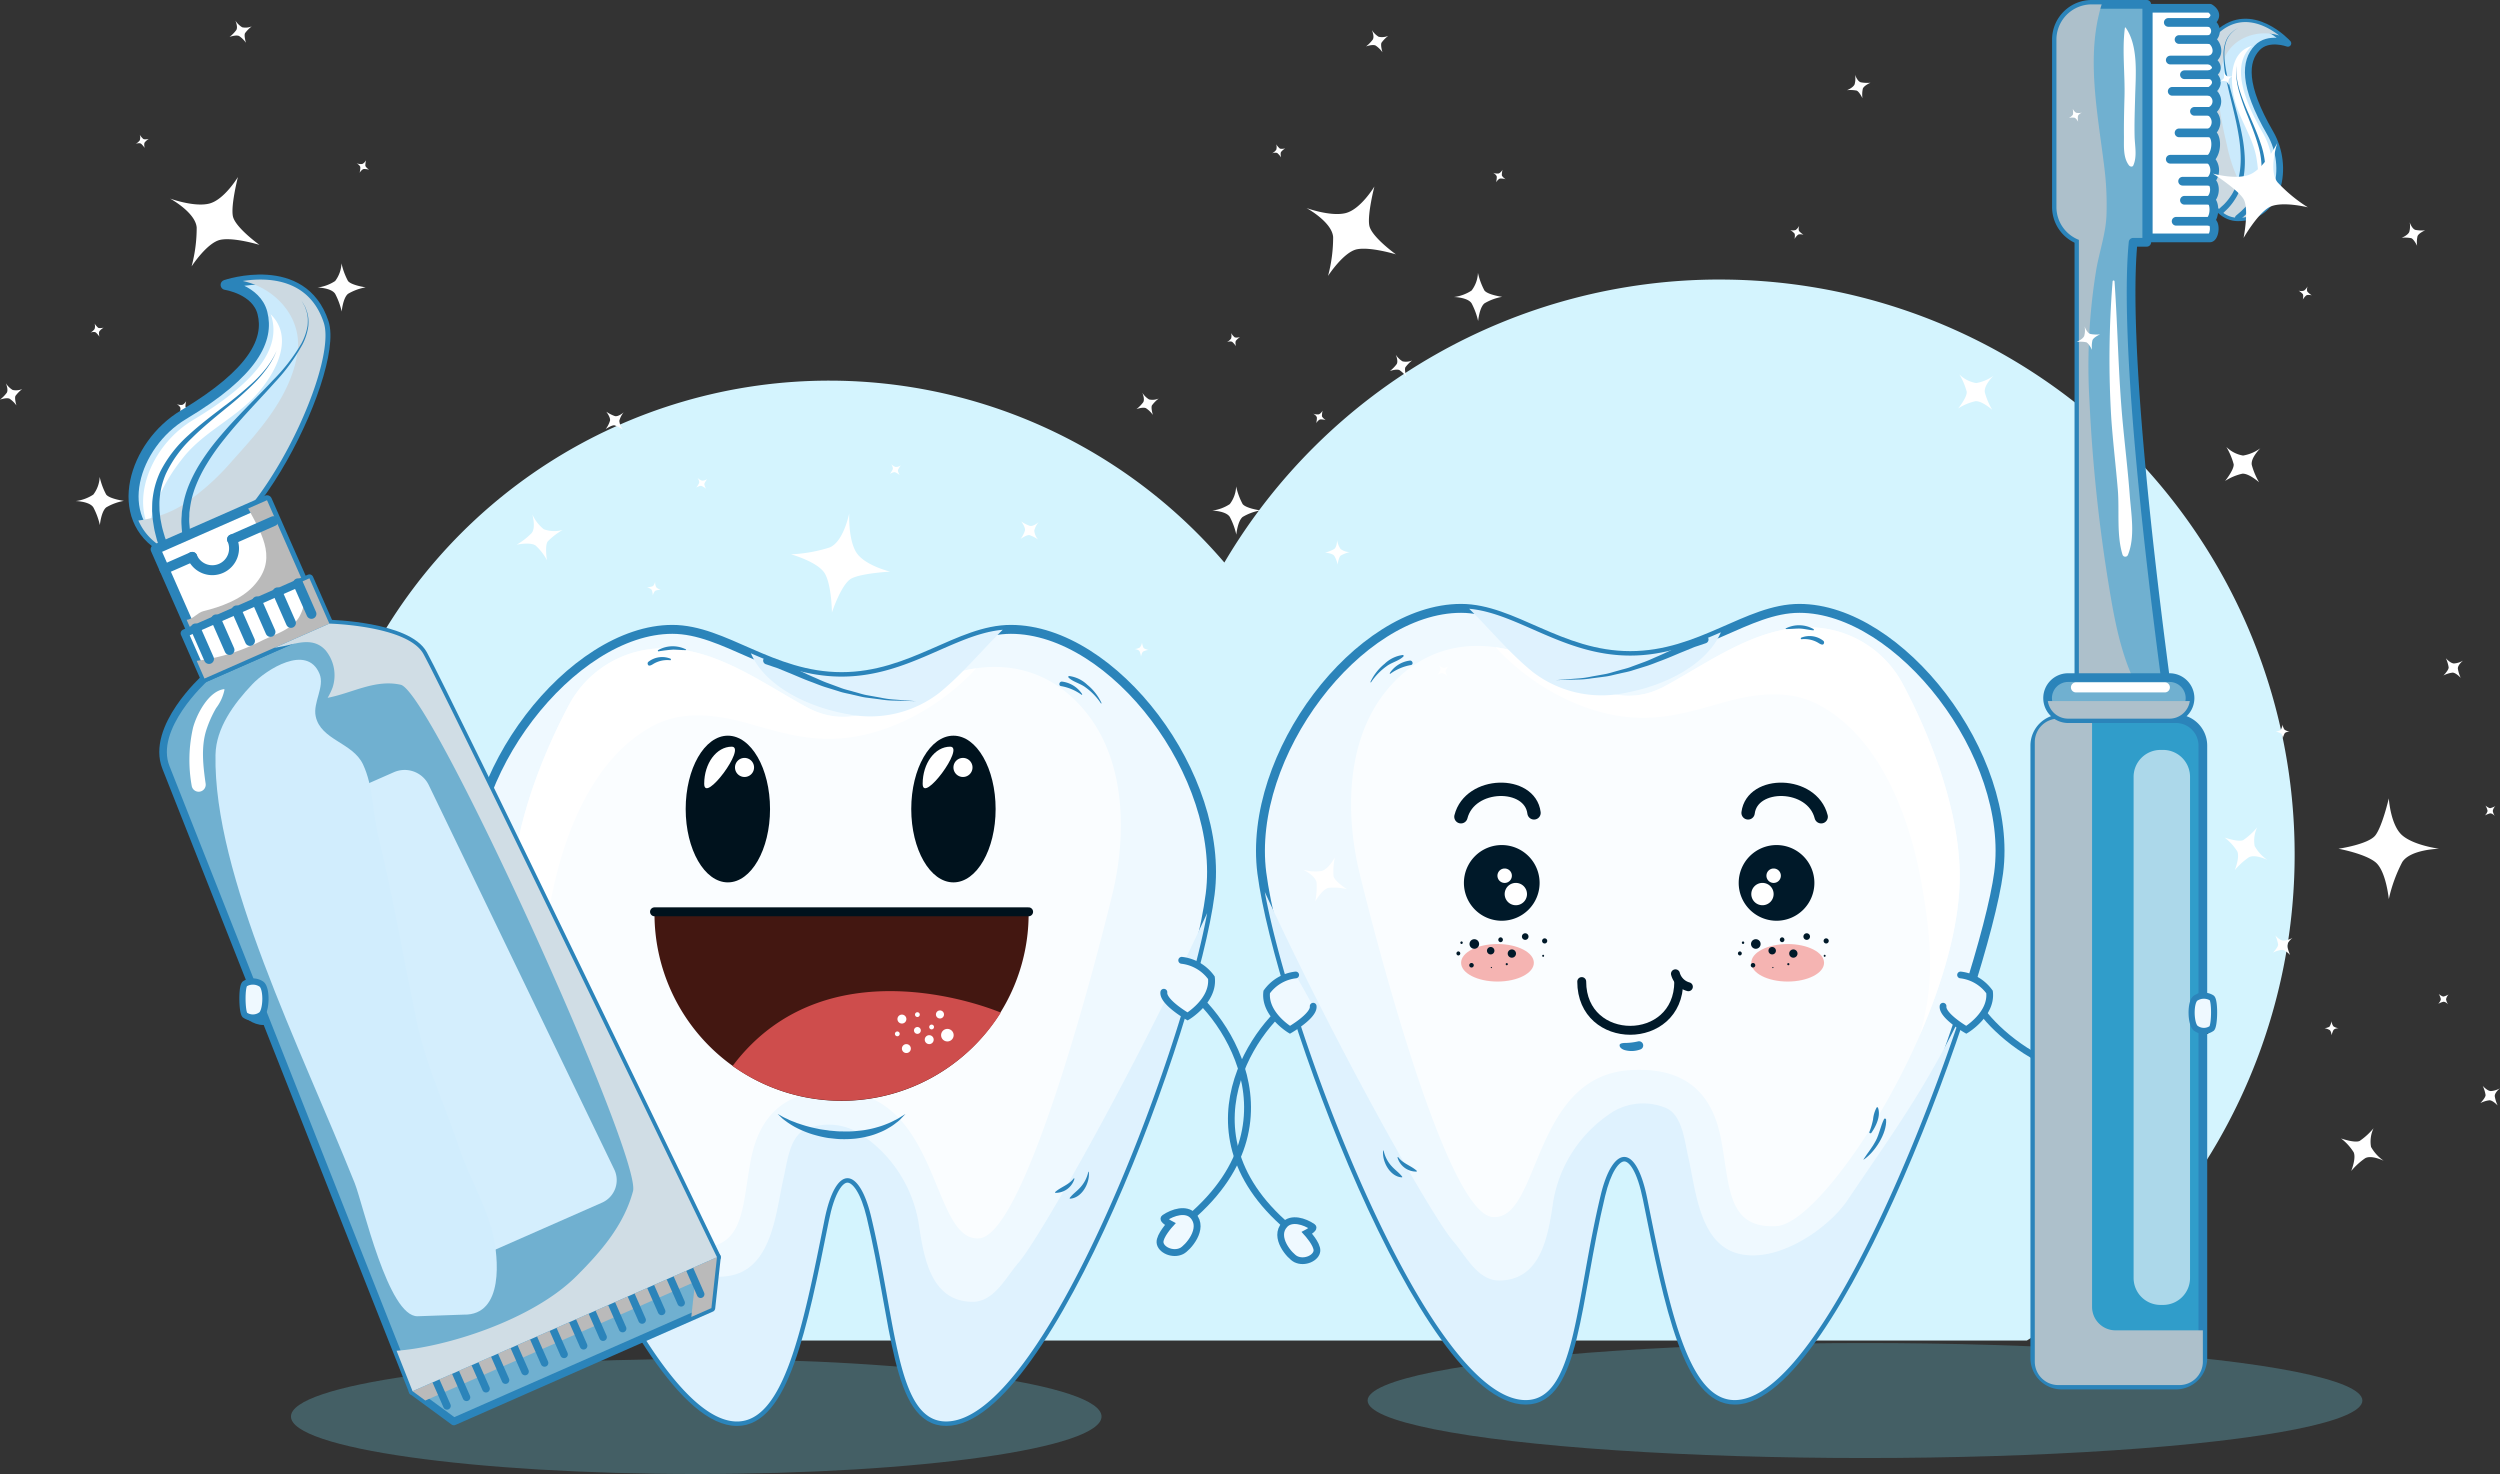 <svg xmlns="http://www.w3.org/2000/svg" width="346.502" height="204.3" viewBox="0 0 346.502 204.3">
  <rect x="0" y="0" width="346.502" height="204.3" fill="#333333" stroke="none"/>
  <defs>
    <style>
      .cls-1 {
        fill: rgba(97,170,186,0.37);
      }

      .cls-2 {
        fill: #d4f4fe;
      }

      .cls-3, .cls-39 {
        fill: #cbeafc;
      }

      .cls-17, .cls-19, .cls-20, .cls-22, .cls-25, .cls-26, .cls-27, .cls-28, .cls-3, .cls-35, .cls-36, .cls-37, .cls-39, .cls-40, .cls-42, .cls-43, .cls-45, .cls-46, .cls-50, .cls-7, .cls-9 {
        stroke: #2b84ba;
      }

      .cls-14, .cls-15, .cls-17, .cls-19, .cls-20, .cls-22, .cls-23, .cls-25, .cls-3, .cls-32, .cls-34, .cls-36, .cls-37, .cls-38, .cls-39, .cls-40, .cls-42, .cls-43, .cls-45, .cls-46, .cls-7 {
        stroke-linecap: round;
      }

      .cls-14, .cls-17, .cls-19, .cls-20, .cls-22, .cls-23, .cls-3, .cls-34, .cls-36, .cls-39, .cls-40, .cls-42, .cls-43, .cls-45, .cls-46, .cls-7 {
        stroke-linejoin: round;
      }

      .cls-25, .cls-26, .cls-3, .cls-7, .cls-8 {
        stroke-width: 0.933px;
      }

      .cls-10, .cls-19, .cls-24, .cls-33, .cls-4, .cls-40, .cls-46 {
        fill: #fff;
      }

      .cls-5 {
        fill: #ccd9e1;
      }

      .cls-11, .cls-12, .cls-18, .cls-21, .cls-41, .cls-47, .cls-48, .cls-5 {
        mix-blend-mode: multiply;
      }

      .cls-11, .cls-12, .cls-18, .cls-21, .cls-24, .cls-33, .cls-41, .cls-47, .cls-48, .cls-49, .cls-5 {
        isolation: isolate;
      }

      .cls-6 {
        fill: #2b84ba;
      }

      .cls-14, .cls-15, .cls-22, .cls-23, .cls-32, .cls-34, .cls-36, .cls-42, .cls-45, .cls-7 {
        fill: none;
      }

      .cls-25, .cls-26, .cls-27, .cls-28, .cls-35, .cls-37, .cls-38, .cls-50, .cls-8, .cls-9 {
        fill: #eff9ff;
      }

      .cls-14, .cls-15, .cls-34, .cls-38, .cls-8 {
        stroke: #001929;
      }

      .cls-15, .cls-25, .cls-26, .cls-27, .cls-28, .cls-32, .cls-35, .cls-37, .cls-38, .cls-50, .cls-8, .cls-9 {
        stroke-miterlimit: 10;
      }

      .cls-15, .cls-9 {
        stroke-width: 1.235px;
      }

      .cls-10 {
        opacity: 0.7;
      }

      .cls-11, .cls-12 {
        fill: #dff2fe;
      }

      .cls-12, .cls-21, .cls-47 {
        stroke: rgba(0,0,0,0);
      }

      .cls-13 {
        fill: #001929;
      }

      .cls-14 {
        stroke-width: 1.853px;
      }

      .cls-16 {
        fill: #f5b4b2;
      }

      .cls-17 {
        fill: #309dca;
      }

      .cls-17, .cls-19, .cls-20, .cls-22 {
        stroke-width: 1.206px;
      }

      .cls-18, .cls-21 {
        fill: #adc0cb;
      }

      .cls-20, .cls-43 {
        fill: #70b0d0;
      }

      .cls-23 {
        stroke: #fff;
        stroke-width: 1.399px;
      }

      .cls-24 {
        opacity: 0.6;
      }

      .cls-24, .cls-33, .cls-49 {
        mix-blend-mode: soft-light;
      }

      .cls-27 {
        stroke-width: 0.847px;
      }

      .cls-28, .cls-32 {
        stroke-width: 1.236px;
      }

      .cls-29 {
        fill: #00121d;
      }

      .cls-30 {
        fill: #431711;
      }

      .cls-31 {
        fill: #ce4d4c;
      }

      .cls-32 {
        stroke: #00121d;
      }

      .cls-34, .cls-35, .cls-36, .cls-37, .cls-38 {
        stroke-width: 0.954px;
      }

      .cls-39 {
        stroke-width: 1.391px;
      }

      .cls-40, .cls-42 {
        stroke-width: 1.374px;
      }

      .cls-41, .cls-47 {
        fill: #bababa;
      }

      .cls-43, .cls-45 {
        stroke-width: 1.052px;
      }

      .cls-44 {
        fill: #d4eefd;
      }

      .cls-46 {
        stroke-width: 1.087px;
      }

      .cls-48 {
        fill: #d0dde5;
      }

      .cls-49 {
        fill: #d1edfd;
      }

      .cls-50 {
        stroke-width: 0.866px;
      }
    </style>
  </defs>
  <g id="Group_1339" data-name="Group 1339" transform="translate(-23.778 -19.38)">
    <path id="Path_1903" data-name="Path 1903" class="cls-1" d="M184.41,244.806c0,4.4-25.148,7.968-56.171,7.968s-56.173-3.568-56.173-7.968,25.149-7.968,56.173-7.968S184.41,240.407,184.41,244.806Z" transform="translate(-7.959 -29.095)"/>
    <ellipse id="Ellipse_72" data-name="Ellipse 72" class="cls-1" cx="68.938" cy="7.969" rx="68.938" ry="7.969" transform="translate(213.329 205.526)"/>
    <path id="Path_1904" data-name="Path 1904" class="cls-2" d="M214.371,16.748a79.646,79.646,0,0,0-68.658,39.225A72.1,72.1,0,1,0,52.407,163.8H256.949a79.691,79.691,0,0,0-42.578-147.05Z" transform="translate(47.763 41.375)"/>
    <g id="Group_1317" data-name="Group 1317" transform="translate(194.44 19.983)">
      <g id="Group_1308" data-name="Group 1308" transform="translate(133.993 2.457)">
        <path id="Path_1905" data-name="Path 1905" class="cls-3" d="M381.058,51.228c5.682.005,7.177-7.041,4.469-11.719-3.867-6.678-3.549-10-1.82-11.831,1.55-1.641,4.259-.625,4.259-.625s-5.069-5.608-9.678-1.353C374.694,29.017,373.643,51.221,381.058,51.228Z" transform="translate(-375.519 -24.105)"/>
        <path id="Path_1906" data-name="Path 1906" class="cls-4" d="M383.386,28.167a2.871,2.871,0,0,1,.3-.271c-2.964.807-3.1,4.416-2.482,7.162.686,3.04,2.721,5.543,3.152,8.706a16.306,16.306,0,0,1-.373,6.957c2.9-2.1,3.314-7.117,1.228-10.724C381.339,33.32,381.659,30,383.386,28.167Z" transform="translate(-376.213 -24.594)"/>
        <path id="Path_1907" data-name="Path 1907" class="cls-5" d="M381.566,46.958a22.212,22.212,0,0,1-2.053-5.818c-.877-3.794-1.878-8.106-.412-11.879,1.173-3.023,4.7-4.2,7.659-3.293-1.775-1.382-5.235-3.256-8.472-.268-3.594,3.317-4.645,25.521,2.77,25.528a5.373,5.373,0,0,0,3.37-1.09A10.321,10.321,0,0,1,381.566,46.958Z" transform="translate(-375.519 -24.105)"/>
        <g id="Group_1306" data-name="Group 1306" transform="translate(5.127 5.995)">
          <path id="Path_1908" data-name="Path 1908" class="cls-6" d="M381.546,51.812l.746-.641c.207-.216.477-.455.752-.773l.432-.51.428-.6a7.843,7.843,0,0,0,.738-1.483A7.344,7.344,0,0,0,385.055,46a11.165,11.165,0,0,0-.488-4.057c-.392-1.361-.928-2.687-1.42-3.935a32.262,32.262,0,0,1-1.209-3.468,11.016,11.016,0,0,1-.3-1.439,7.229,7.229,0,0,1-.086-1.128,5.211,5.211,0,0,1,.035-.726l.025-.256s-.005.09-.016.257a5.146,5.146,0,0,0-.01.725,7.2,7.2,0,0,0,.125,1.117,11.3,11.3,0,0,0,.347,1.415,31.939,31.939,0,0,0,1.326,3.4c.534,1.229,1.121,2.54,1.57,3.915a11.6,11.6,0,0,1,.652,4.219,7.936,7.936,0,0,1-.376,1.967,8.509,8.509,0,0,1-.746,1.639l-.438.668-.444.565c-.284.352-.574.631-.793.872l-.723.668a.406.406,0,1,1-.553-.6Z" transform="translate(-381.405 -30.987)"/>
        </g>
        <g id="Group_1307" data-name="Group 1307" transform="translate(2.769 0.788)">
          <path id="Path_1909" data-name="Path 1909" class="cls-6" d="M378.832,50.118l.227-.206c.139-.138.391-.327.621-.589a7.381,7.381,0,0,0,.781-.993,4.345,4.345,0,0,0,.4-.68,4.75,4.75,0,0,0,.36-.8,8.956,8.956,0,0,0,.5-1.93,13.04,13.04,0,0,0,.11-2.253,20.786,20.786,0,0,0-.227-2.428c-.13-.824-.284-1.66-.47-2.491-.362-1.665-.8-3.318-1.149-4.887a17.226,17.226,0,0,1-.534-4.358,5.376,5.376,0,0,1,.354-1.721,3.449,3.449,0,0,1,.763-1.111l.383-.323.321-.185.267-.152-.262.159-.313.194-.371.331a3.406,3.406,0,0,0-.718,1.116,5.256,5.256,0,0,0-.3,1.7c-.035,2.569,1.131,5.828,1.951,9.146.213.831.394,1.672.55,2.506a20.992,20.992,0,0,1,.306,2.481A13.459,13.459,0,0,1,382.336,45a9.506,9.506,0,0,1-.471,2.084,5.452,5.452,0,0,1-.366.885,4.9,4.9,0,0,1-.416.76,8,8,0,0,1-.854,1.146c-.258.3-.478.476-.619.624l-.222.213a.406.406,0,0,1-.564-.585Z" transform="translate(-378.698 -25.01)"/>
        </g>
      </g>
      <g id="Group_1316" data-name="Group 1316" transform="translate(0 0)">
        <path id="Path_1910" data-name="Path 1910" class="cls-7" d="M340.2,180c1.881,4.107,16.951,18.06,29.221,3.553" transform="translate(-236.972 -41.749)"/>
        <path id="Path_1911" data-name="Path 1911" class="cls-8" d="M373.245,184c1.077.9,2.387.408,3.355-.321.681-.51.834-4.074.02-4.339s-2.412,1.524-2.412,1.524-.655-1.095-.869-.742C372.622,181.3,372.18,183.11,373.245,184Z" transform="translate(-241.151 -41.66)"/>
        <g id="Group_1314" data-name="Group 1314" transform="translate(4.037 83.717)">
          <path id="Path_1912" data-name="Path 1912" class="cls-9" d="M301.025,117.394c-7.21,0-13.717,6.544-23.448,6.544s-16.236-6.544-23.447-6.544c-14.256,0-29.7,20.344-27.613,36.667,2.331,18.2,22.592,73.07,36.578,73.07,6.9,0,6.869-13.709,10.4-28.422,1.611-6.724,4.84-7.529,6.454.538,3.021,15.1,5.646,27.883,12.109,27.883,13.987,0,34.65-58.439,36.579-73.07C330.791,137.745,314.915,117.394,301.025,117.394Z" transform="translate(-226.326 -117.394)"/>
          <path id="Path_1913" data-name="Path 1913" class="cls-10" d="M260.363,202.142c6.653.538,5.334-19.544,19.1-20.362,7.9-.47,11.4,3.464,12.562,9.56,1.233,6.448.774,12.47,7.711,12.057s25.878-30.3,25.363-49.262c-.235-8.666-3.9-18.415-7.979-26.041a14.791,14.791,0,0,0-13.678-7.67c-6.983.255-13.221,4.9-19.142,8.117-7.974,4.331-13.839-2.913-21.027-4.854-6.869-1.857-13.205-.03-17.748,5.65-5.486,6.86-5.581,17-3.59,25.192C243.386,160.5,253.71,201.6,260.363,202.142Z" transform="translate(-228.186 -117.783)"/>
          <path id="Path_1914" data-name="Path 1914" class="cls-4" d="M281.912,132.833c4.72.5,8.64-.649,13.136-1.934,4.367-1.246,9.165-2,13.38.2,8.619,4.5,12.7,15.635,14.321,24.636.976,5.411,1.667,10.929.848,16.4a37.14,37.14,0,0,1-1.095,4.885c3.4-7.787,5.751-16.05,5.564-22.891-.235-8.666-3.9-18.415-7.979-26.041a14.79,14.79,0,0,0-13.678-7.67c-6.983.255-13.221,4.9-19.142,8.117-7.974,4.331-13.839-2.913-21.026-4.854a20.777,20.777,0,0,0-2.476-.51C268.4,128.272,275.249,132.127,281.912,132.833Z" transform="translate(-231.154 -117.783)"/>
          <path id="Path_1915" data-name="Path 1915" class="cls-11" d="M268.343,126.21a15.661,15.661,0,0,0,12.744,2.921c5.384-.953,11.346-3.806,13.339-8.413-3.715,1.622-7.744,3.228-12.567,3.228-9.223,0-15.547-5.875-22.323-6.489C262.491,120.354,265.1,123.585,268.343,126.21Z" transform="translate(-230.609 -117.402)"/>
          <path id="Path_1916" data-name="Path 1916" class="cls-12" d="M307.782,205.242c-2.633,3.914-9.737,8.87-15.216,7.385-5.379-1.456-5.84-9.017-6.867-13.426-.483-2.076-.806-5.739-3.046-6.727a8.223,8.223,0,0,0-7.2.4,18.355,18.355,0,0,0-8.425,12.371c-.693,4.55-1.523,11.008-7.4,11.13-3.088.064-4.666-3.327-6.479-5.422-2.929-3.383-16.018-26.514-26.131-48.428,3.71,20.339,22.8,70.423,36.163,70.423,6.9,0,6.869-13.709,10.4-28.422,1.612-6.724,4.84-7.529,6.455.538,3.021,15.1,5.646,27.883,12.109,27.883,10.107,0,23.695-30.506,31.187-52.955C318.362,190.179,313.549,196.673,307.782,205.242Z" transform="translate(-226.416 -123.214)"/>
          <g id="Group_1309" data-name="Group 1309" transform="translate(28.202 32.808)">
            <path id="Path_1917" data-name="Path 1917" class="cls-13" d="M269.192,160.3a5.245,5.245,0,1,1-5.245-5.244A5.245,5.245,0,0,1,269.192,160.3Z" transform="translate(-258.703 -155.058)"/>
            <path id="Path_1918" data-name="Path 1918" class="cls-4" d="M268.281,162.624a1.547,1.547,0,1,1-1.548-1.546A1.549,1.549,0,0,1,268.281,162.624Z" transform="translate(-259.539 -155.834)"/>
            <path id="Path_1919" data-name="Path 1919" class="cls-4" d="M266.037,159.786a1,1,0,1,1-1-1A1,1,0,0,1,266.037,159.786Z" transform="translate(-259.391 -155.539)"/>
          </g>
          <g id="Group_1310" data-name="Group 1310" transform="translate(66.286 32.808)">
            <path id="Path_1920" data-name="Path 1920" class="cls-13" d="M302.424,160.3a5.245,5.245,0,1,0,5.245-5.244A5.245,5.245,0,0,0,302.424,160.3Z" transform="translate(-302.424 -155.058)"/>
            <path id="Path_1921" data-name="Path 1921" class="cls-4" d="M304.43,162.624a1.547,1.547,0,1,0,1.547-1.546A1.548,1.548,0,0,0,304.43,162.624Z" transform="translate(-302.683 -155.834)"/>
            <path id="Path_1922" data-name="Path 1922" class="cls-4" d="M306.837,159.786a1,1,0,1,0,1-1A1,1,0,0,0,306.837,159.786Z" transform="translate(-302.993 -155.539)"/>
          </g>
          <path id="Path_1923" data-name="Path 1923" class="cls-14" d="M314.048,149.988c-1.255-4.931-9.568-5.02-10.13-.537" transform="translate(-236.331 -121.106)"/>
          <path id="Path_1924" data-name="Path 1924" class="cls-14" d="M258.227,149.988c1.256-4.931,9.569-5.02,10.13-.537" transform="translate(-230.44 -121.106)"/>
          <g id="Group_1311" data-name="Group 1311" transform="translate(40.932 3.768)">
            <path id="Path_1925" data-name="Path 1925" class="cls-6" d="M294.142,122.771l-.88.3c-.275.1-.632.193-1,.354l-1.25.513c-.932.37-2.013.869-3.209,1.307-.6.22-1.2.476-1.841.681l-1.937.6c-.64.227-1.32.321-1.967.486-.656.132-1.286.327-1.921.4l-1.816.234a13.763,13.763,0,0,1-1.629.166l-3.377.089,3.361-.256a13.389,13.389,0,0,0,1.61-.247l1.787-.321c.621-.1,1.239-.325,1.878-.487.63-.194,1.292-.319,1.914-.575l1.875-.691c.617-.232,1.2-.517,1.781-.761,1.158-.49,2.2-1.036,3.129-1.46l1.277-.6c.38-.188.716-.292.99-.409l.864-.338a.538.538,0,0,1,.393,1l-.023.009Z" transform="translate(-273.317 -121.72)"/>
          </g>
          <path id="Path_1926" data-name="Path 1926" class="cls-6" d="M248.312,124.813a4.452,4.452,0,0,0-2.517,1.216,7.109,7.109,0,0,0-1.964,2.51.05.05,0,0,0,.087.05,8.543,8.543,0,0,1,2.143-2.217c.7-.536,1.733-.746,2.335-1.354A.121.121,0,0,0,248.312,124.813Z" transform="translate(-228.582 -118.35)"/>
          <path id="Path_1927" data-name="Path 1927" class="cls-6" d="M249.661,125.705a3.911,3.911,0,0,0-2.757,1.732c-.027.052.032.125.088.085a6.888,6.888,0,0,1,2.841-1.2C250.24,126.25,250.069,125.631,249.661,125.705Z" transform="translate(-228.979 -118.465)"/>
          <path id="Path_1928" data-name="Path 1928" class="cls-6" d="M248.48,207.271c-.413-.533-.96-.9-1.415-1.4a4.6,4.6,0,0,1-1.149-2.194c-.008-.045-.07-.03-.072.01-.167,1.492.946,3.592,2.591,3.693C248.5,207.383,248.511,207.31,248.48,207.271Z" transform="translate(-228.841 -128.516)"/>
          <path id="Path_1929" data-name="Path 1929" class="cls-6" d="M250.8,206.6c-.787-.7-1.9-.993-2.55-1.867a.063.063,0,0,0-.113.05,2.713,2.713,0,0,0,2.615,1.935A.07.07,0,0,0,250.8,206.6Z" transform="translate(-229.138 -128.652)"/>
          <path id="Path_1930" data-name="Path 1930" class="cls-6" d="M325.13,198.647c-.473.945-.64,2.016-1.131,2.977-.476.932-1.159,1.724-1.713,2.6-.014.021.012.049.033.035,1.544-1.042,3.212-3.621,3.1-5.536C325.414,198.58,325.2,198.5,325.13,198.647Z" transform="translate(-238.699 -127.861)"/>
          <path id="Path_1931" data-name="Path 1931" class="cls-6" d="M324.413,196.853a.109.109,0,0,0-.2-.025,4.328,4.328,0,0,0-.486,1.641,10.444,10.444,0,0,1-.508,1.734c-.069.168.185.247.277.117C324.13,199.421,324.827,197.964,324.413,196.853Z" transform="translate(-238.819 -127.63)"/>
          <path id="Path_1932" data-name="Path 1932" class="cls-6" d="M313.764,120.611a4.1,4.1,0,0,0-3.842-.1c-.053.023-.024.1.03.1.571,0,1.136-.058,1.708-.071.7-.012,1.362.19,2.057.245C313.82,120.8,313.833,120.662,313.764,120.611Z" transform="translate(-237.102 -117.741)"/>
          <path id="Path_1933" data-name="Path 1933" class="cls-6" d="M315.443,122.469a3.09,3.09,0,0,0-3.059-.452c-.115.039-.1.238.03.223a3.775,3.775,0,0,1,2.187.429c.212.11.812.588.922.1A.311.311,0,0,0,315.443,122.469Z" transform="translate(-237.413 -117.963)"/>
          <path id="Path_1934" data-name="Path 1934" class="cls-15" d="M277.448,176.774c0,9.011,13.448,9.011,13.448,0" transform="translate(-232.918 -125.051)"/>
          <path id="Path_1935" data-name="Path 1935" class="cls-16" d="M314.515,173.405c0,1.436-2.258,2.6-5.043,2.6s-5.043-1.163-5.043-2.6,2.258-2.6,5.043-2.6S314.515,171.97,314.515,173.405Z" transform="translate(-236.397 -124.281)"/>
          <path id="Path_1936" data-name="Path 1936" class="cls-16" d="M268.337,173.405c0,1.436-2.258,2.6-5.043,2.6s-5.041-1.163-5.041-2.6,2.256-2.6,5.041-2.6S268.337,171.97,268.337,173.405Z" transform="translate(-230.443 -124.281)"/>
          <path id="Path_1937" data-name="Path 1937" class="cls-15" d="M292.359,175.54a2.541,2.541,0,0,0,1.793,1.794" transform="translate(-234.841 -124.891)"/>
          <path id="Path_1938" data-name="Path 1938" class="cls-6" d="M286.048,186.289a8.432,8.432,0,0,1-1.7.219c-.169,0-.824-.005-.867.27-.062.383.417.649.73.729a3.533,3.533,0,0,0,2.145-.1A.581.581,0,0,0,286.048,186.289Z" transform="translate(-233.695 -126.275)"/>
          <g id="Group_1312" data-name="Group 1312" transform="translate(66.173 45.032)">
            <path id="Path_1939" data-name="Path 1939" class="cls-13" d="M303.09,170.387a.18.18,0,0,0,0,.359A.18.18,0,0,0,303.09,170.387Z" transform="translate(-302.375 -169.259)"/>
            <path id="Path_1940" data-name="Path 1940" class="cls-13" d="M305.053,170.035a.665.665,0,0,0,0,1.33A.665.665,0,0,0,305.053,170.035Z" transform="translate(-302.568 -169.214)"/>
            <path id="Path_1941" data-name="Path 1941" class="cls-13" d="M309.286,169.738a.337.337,0,0,0,0,.673A.337.337,0,0,0,309.286,169.738Z" transform="translate(-303.154 -169.175)"/>
            <path id="Path_1942" data-name="Path 1942" class="cls-13" d="M307.68,171.275a.516.516,0,0,0,0,1.032A.516.516,0,0,0,307.68,171.275Z" transform="translate(-302.925 -169.373)"/>
            <path id="Path_1943" data-name="Path 1943" class="cls-13" d="M311.04,171.662a.574.574,0,0,0,0,1.148A.574.574,0,0,0,311.04,171.662Z" transform="translate(-303.351 -169.423)"/>
            <path id="Path_1944" data-name="Path 1944" class="cls-13" d="M313.182,169.092a.457.457,0,0,0,0,.914A.457.457,0,0,0,313.182,169.092Z" transform="translate(-303.642 -169.092)"/>
            <path id="Path_1945" data-name="Path 1945" class="cls-13" d="M316.292,169.9a.356.356,0,0,0,0,.713A.356.356,0,0,0,316.292,169.9Z" transform="translate(-304.055 -169.196)"/>
            <path id="Path_1946" data-name="Path 1946" class="cls-13" d="M316.084,172.51a.146.146,0,0,0,0,.291A.146.146,0,0,0,316.084,172.51Z" transform="translate(-304.055 -169.533)"/>
            <path id="Path_1947" data-name="Path 1947" class="cls-13" d="M304.659,173.822a.314.314,0,0,0,0,.628A.314.314,0,0,0,304.659,173.822Z" transform="translate(-302.561 -169.702)"/>
            <path id="Path_1948" data-name="Path 1948" class="cls-13" d="M302.569,171.976a.284.284,0,0,0,0,.567A.284.284,0,0,0,302.569,171.976Z" transform="translate(-302.295 -169.464)"/>
            <path id="Path_1949" data-name="Path 1949" class="cls-13" d="M307.852,174.448a.082.082,0,0,0,0,.165A.082.082,0,0,0,307.852,174.448Z" transform="translate(-303.001 -169.783)"/>
            <path id="Path_1950" data-name="Path 1950" class="cls-13" d="M310.3,173.838a.15.15,0,0,0,0,.3A.15.15,0,0,0,310.3,173.838Z" transform="translate(-303.308 -169.704)"/>
          </g>
          <g id="Group_1313" data-name="Group 1313" transform="translate(27.157 45.032)">
            <path id="Path_1951" data-name="Path 1951" class="cls-13" d="M258.3,170.387a.18.18,0,0,0,0,.359A.18.18,0,0,0,258.3,170.387Z" transform="translate(-257.584 -169.259)"/>
            <path id="Path_1952" data-name="Path 1952" class="cls-13" d="M260.262,170.035a.665.665,0,0,0,0,1.33A.665.665,0,0,0,260.262,170.035Z" transform="translate(-257.776 -169.214)"/>
            <path id="Path_1953" data-name="Path 1953" class="cls-13" d="M264.492,169.738a.337.337,0,0,0,0,.673A.337.337,0,0,0,264.492,169.738Z" transform="translate(-258.363 -169.175)"/>
            <path id="Path_1954" data-name="Path 1954" class="cls-13" d="M262.889,171.275a.516.516,0,0,0,0,1.032A.516.516,0,0,0,262.889,171.275Z" transform="translate(-258.133 -169.373)"/>
            <path id="Path_1955" data-name="Path 1955" class="cls-13" d="M266.248,171.662a.574.574,0,0,0,0,1.148A.574.574,0,0,0,266.248,171.662Z" transform="translate(-258.559 -169.423)"/>
            <path id="Path_1956" data-name="Path 1956" class="cls-13" d="M268.391,169.092a.457.457,0,0,0,0,.914A.457.457,0,0,0,268.391,169.092Z" transform="translate(-258.85 -169.092)"/>
            <path id="Path_1957" data-name="Path 1957" class="cls-13" d="M271.5,169.9a.356.356,0,0,0,0,.713A.356.356,0,0,0,271.5,169.9Z" transform="translate(-259.264 -169.196)"/>
            <path id="Path_1958" data-name="Path 1958" class="cls-13" d="M271.29,172.51a.146.146,0,0,0,0,.291A.146.146,0,0,0,271.29,172.51Z" transform="translate(-259.263 -169.533)"/>
            <path id="Path_1959" data-name="Path 1959" class="cls-13" d="M259.865,173.822a.314.314,0,0,0,0,.628A.314.314,0,0,0,259.865,173.822Z" transform="translate(-257.769 -169.702)"/>
            <path id="Path_1960" data-name="Path 1960" class="cls-13" d="M257.777,171.976a.284.284,0,0,0,0,.567A.284.284,0,0,0,257.777,171.976Z" transform="translate(-257.504 -169.464)"/>
            <path id="Path_1961" data-name="Path 1961" class="cls-13" d="M263.06,174.448a.082.082,0,0,0,0,.165A.082.082,0,0,0,263.06,174.448Z" transform="translate(-258.21 -169.783)"/>
            <path id="Path_1962" data-name="Path 1962" class="cls-13" d="M265.5,173.838a.15.15,0,0,0,0,.3A.15.15,0,0,0,265.5,173.838Z" transform="translate(-258.516 -169.704)"/>
          </g>
        </g>
        <g id="Group_1315" data-name="Group 1315" transform="translate(111.361)">
          <path id="Rectangle_249" data-name="Rectangle 249" class="cls-17" d="M3.731,0H19.563a3.731,3.731,0,0,1,3.731,3.731v84.9a3.732,3.732,0,0,1-3.732,3.732H3.731A3.731,3.731,0,0,1,0,88.633V3.731A3.731,3.731,0,0,1,3.731,0Z" transform="translate(0 99.003)"/>
          <path id="Path_1963" data-name="Path 1963" class="cls-18" d="M360.728,219.723a3.25,3.25,0,0,1-3.251-3.25V134.942h-4.689a3.251,3.251,0,0,0-3.251,3.251v85.864a3.251,3.251,0,0,0,3.251,3.25h16.794a3.25,3.25,0,0,0,3.25-3.25v-4.334Z" transform="translate(-349.537 -35.939)"/>
          <path id="Path_1964" data-name="Path 1964" class="cls-19" d="M376.125,21.907h-8.533V53.734h8.533c.678,0,.949-2.3,0-2.3.881-.881.611-2.913,0-2.913,1.017-.879.678-2.64,0-2.64a2.053,2.053,0,0,0,0-3.047c1.152-1.017,1.017-3.522,0-3.657a1.725,1.725,0,0,0,0-2.981,1.475,1.475,0,0,0,0-2.775c1.693-1.017.611-2.3,0-2.3,1.693-.745.611-1.828,0-2.032,1.693-.608.881-2.64,0-2.843a1.288,1.288,0,0,0,0-2.37C377.683,22.787,376.125,21.907,376.125,21.907Z" transform="translate(-351.865 -21.364)"/>
          <path id="Path_1965" data-name="Path 1965" class="cls-20" d="M356.094,53.926v63.652h12.375c-2.545-18.838-6.174-49.583-4.861-63.316H365.5V21.284h-7.635a4.887,4.887,0,0,0-4.886,4.886V49.377A4.885,4.885,0,0,0,356.094,53.926Z" transform="translate(-349.981 -21.284)"/>
          <path id="Path_1966" data-name="Path 1966" class="cls-21" d="M365.193,117.578c-2.942-4.349-4.075-10.461-4.843-15.108a221.533,221.533,0,0,1-2.786-26.146,82.513,82.513,0,0,1,.962-18.418c.44-2.43,1.273-4.831,1.388-7.308a41.646,41.646,0,0,0-.332-7.01c-.918-7.444-2.52-15.242-.331-22.3h-1.384a4.887,4.887,0,0,0-4.886,4.886V49.377a4.885,4.885,0,0,0,3.112,4.55v63.652Z" transform="translate(-349.981 -21.284)"/>
          <line id="Line_5" data-name="Line 5" class="cls-22" x1="5.756" transform="translate(18.503 2.506)"/>
          <line id="Line_6" data-name="Line 6" class="cls-22" x1="4.265" transform="translate(19.994 4.876)"/>
          <line id="Line_7" data-name="Line 7" class="cls-22" x1="5.484" transform="translate(18.776 7.72)"/>
          <line id="Line_8" data-name="Line 8" class="cls-22" x1="3.521" transform="translate(20.739 9.752)"/>
          <line id="Line_9" data-name="Line 9" class="cls-22" x1="5.214" transform="translate(19.046 12.055)"/>
          <line id="Line_10" data-name="Line 10" class="cls-22" x1="2.133" transform="translate(22.127 14.829)"/>
          <line id="Line_11" data-name="Line 11" class="cls-22" x1="4.265" transform="translate(19.994 17.811)"/>
          <line id="Line_12" data-name="Line 12" class="cls-22" x1="5.484" transform="translate(18.776 21.467)"/>
          <line id="Line_13" data-name="Line 13" class="cls-22" x1="3.772" transform="translate(20.488 24.514)"/>
          <line id="Line_14" data-name="Line 14" class="cls-22" x1="3.521" transform="translate(20.739 27.154)"/>
          <line id="Line_15" data-name="Line 15" class="cls-22" x1="4.672" transform="translate(19.588 30.067)"/>
          <path id="Path_1967" data-name="Path 1967" class="cls-20" d="M371.317,131.254a2.844,2.844,0,0,1-2.843,2.846H354.423a2.846,2.846,0,0,1-2.846-2.846h0a2.844,2.844,0,0,1,2.846-2.843h14.051a2.843,2.843,0,0,1,2.843,2.843Z" transform="translate(-349.8 -35.097)"/>
          <path id="Path_1968" data-name="Path 1968" class="cls-18" d="M351.615,132.143a2.842,2.842,0,0,0,2.813,2.438h14.051a2.841,2.841,0,0,0,2.811-2.438Z" transform="translate(-349.805 -35.578)"/>
          <line id="Line_16" data-name="Line 16" class="cls-23" x2="12.323" transform="translate(5.706 94.668)"/>
          <path id="Rectangle_250" data-name="Rectangle 250" class="cls-24" d="M3.731,0h.358A3.731,3.731,0,0,1,7.821,3.731V73.193a3.731,3.731,0,0,1-3.731,3.731H3.73A3.73,3.73,0,0,1,0,73.194V3.731A3.731,3.731,0,0,1,3.731,0Z" transform="translate(13.696 103.337)"/>
          <path id="Path_1969" data-name="Path 1969" class="cls-4" d="M365.27,34.57c.072-2.936.489-7.049-1.316-9.591a.058.058,0,0,0-.106.029c-.405,3.091.032,6.435-.054,9.562-.051,1.826-.095,3.651-.076,5.477.012,1.328-.145,2.93.7,4.029.139.178.484.268.6,0,.549-1.258.207-2.683.177-4.029C365.151,38.222,365.223,36.394,365.27,34.57Z" transform="translate(-351.36 -21.757)"/>
          <path id="Path_1970" data-name="Path 1970" class="cls-4" d="M364.229,94.953c-.246-3.275-.635-6.541-.948-9.81-.632-6.573-.7-13.214-1.159-19.8a.134.134,0,0,0-.267,0,134.861,134.861,0,0,0-.18,19.05c.232,3.273.626,6.534.9,9.8.244,2.906-.2,6.247.655,9.036a.4.4,0,0,0,.761,0C365,100.737,364.425,97.573,364.229,94.953Z" transform="translate(-351.069 -26.949)"/>
        </g>
        <path id="Path_1971" data-name="Path 1971" class="cls-7" d="M231.039,179.431c-4.2,1.652-17.913,17.778-1.438,31.76" transform="translate(-221.692 -41.676)"/>
        <path id="Path_1972" data-name="Path 1972" class="cls-25" d="M233.759,180.053c.171,1.313-3.216,3.272-3.216,3.272s-3.589-2.162-3.224-5.241a5.755,5.755,0,0,1,4.016-2.361" transform="translate(-222.414 -41.197)"/>
        <path id="Path_1973" data-name="Path 1973" class="cls-25" d="M334.942,180.053c-.171,1.313,3.218,3.272,3.218,3.272s3.587-2.162,3.222-5.241a5.753,5.753,0,0,0-4.016-2.361" transform="translate(-236.294 -41.197)"/>
        <path id="Path_1974" data-name="Path 1974" class="cls-26" d="M230.1,215.373c-1.628,1.746.736,4.388,1.537,4.783,1.219.605,2.856-.165,2.932-1.158.07-.9-1.39-2.492-1.39-2.492s1.129-.593.789-.826C232.827,214.9,231.043,214.359,230.1,215.373Z" transform="translate(-222.703 -46.238)"/>
        <path id="Path_1975" data-name="Path 1975" class="cls-27" d="M377.284,183.557a1.879,1.879,0,0,1-2.182,0c-.764-.468-.862-3.77,0-4.226a2.072,2.072,0,0,1,2.182,0C377.741,179.685,377.689,183.115,377.284,183.557Z" transform="translate(-241.394 -41.623)"/>
      </g>
    </g>
    <g id="Group_1324" data-name="Group 1324" transform="translate(23.778 22.224)">
      <g id="Group_1318" data-name="Group 1318" transform="translate(308.334 88.388)">
        <path id="Path_1976" data-name="Path 1976" class="cls-4" d="M397.855,154.608s4.153-.6,5.119-1.86,1.861-5.122,1.861-5.122.229,3.708,1.86,5.122,5.118,1.86,5.118,1.86-4,.08-5.118,1.858a20.648,20.648,0,0,0-1.86,5.122s-.376-3.93-1.861-5.122S397.855,154.608,397.855,154.608Z" transform="translate(-382.078 -128.204)"/>
        <path id="Path_1977" data-name="Path 1977" class="cls-4" d="M379.743,153.654s1.894.665,2.586.348a9.482,9.482,0,0,0,1.924-1.761,4.309,4.309,0,0,0-.347,2.586,5.724,5.724,0,0,0,1.757,1.925s-1.714-.855-2.582-.348a9.874,9.874,0,0,0-1.927,1.76s.714-1.752.347-2.586A7.233,7.233,0,0,0,379.743,153.654Z" transform="translate(-379.743 -128.799)"/>
        <path id="Path_1978" data-name="Path 1978" class="cls-4" d="M414.561,127.722s.725-.73.725-1.118a4.782,4.782,0,0,0-.39-1.275s.591.69,1.115.726a2.941,2.941,0,0,0,1.275-.4s-.767.607-.725,1.12a5,5,0,0,0,.394,1.273s-.653-.712-1.118-.725A3.739,3.739,0,0,0,414.561,127.722Z" transform="translate(-384.233 -125.329)"/>
        <path id="Path_1979" data-name="Path 1979" class="cls-4" d="M387.868,136.857s.579-.084.717-.26a2.887,2.887,0,0,0,.26-.713,1.238,1.238,0,0,0,.258.713,1.674,1.674,0,0,0,.714.26s-.56.011-.714.26a2.929,2.929,0,0,0-.258.715s-.053-.549-.26-.715A2.192,2.192,0,0,0,387.868,136.857Z" transform="translate(-380.791 -126.69)"/>
        <path id="Path_1980" data-name="Path 1980" class="cls-4" d="M398.267,201.528s1.894.668,2.583.348a9.44,9.44,0,0,0,1.924-1.759,4.33,4.33,0,0,0-.351,2.584,5.794,5.794,0,0,0,1.762,1.925s-1.714-.854-2.584-.348a9.787,9.787,0,0,0-1.922,1.759s.711-1.751.343-2.584A7.289,7.289,0,0,0,398.267,201.528Z" transform="translate(-382.132 -134.972)"/>
        <path id="Path_1981" data-name="Path 1981" class="cls-4" d="M420.435,195.765s.72-.731.724-1.118a4.8,4.8,0,0,0-.392-1.274s.593.689,1.118.723a2.933,2.933,0,0,0,1.273-.393s-.768.605-.725,1.119a4.932,4.932,0,0,0,.4,1.273s-.655-.711-1.12-.724A3.719,3.719,0,0,0,420.435,195.765Z" transform="translate(-384.99 -134.103)"/>
        <path id="Path_1982" data-name="Path 1982" class="cls-4" d="M387.424,171.826s.722-.73.726-1.119a4.92,4.92,0,0,0-.393-1.273s.59.69,1.119.723a2.943,2.943,0,0,0,1.273-.392s-.771.607-.726,1.118a5.081,5.081,0,0,0,.393,1.273s-.653-.713-1.118-.724A3.693,3.693,0,0,0,387.424,171.826Z" transform="translate(-380.733 -131.016)"/>
        <path id="Path_1983" data-name="Path 1983" class="cls-4" d="M395.649,184.057s.578-.084.714-.26a2.791,2.791,0,0,0,.26-.713,1.265,1.265,0,0,0,.258.713,1.675,1.675,0,0,0,.716.26s-.559.01-.716.26a2.864,2.864,0,0,0-.258.715s-.052-.55-.26-.715A2.11,2.11,0,0,0,395.649,184.057Z" transform="translate(-381.794 -132.776)"/>
        <path id="Path_1984" data-name="Path 1984" class="cls-4" d="M421.236,148.772s.452.375.672.358a2.763,2.763,0,0,0,.7-.287,1.247,1.247,0,0,0-.356.671,1.666,1.666,0,0,0,.287.7s-.382-.408-.672-.355a2.873,2.873,0,0,0-.7.287s.373-.407.356-.671A2.154,2.154,0,0,0,421.236,148.772Z" transform="translate(-385.085 -128.352)"/>
        <path id="Path_1985" data-name="Path 1985" class="cls-4" d="M413.8,178.748s.454.374.675.356a2.838,2.838,0,0,0,.7-.288,1.28,1.28,0,0,0-.357.673,1.678,1.678,0,0,0,.287.7s-.381-.406-.672-.355a2.818,2.818,0,0,0-.7.287s.37-.409.357-.672A2.135,2.135,0,0,0,413.8,178.748Z" transform="translate(-384.126 -132.217)"/>
      </g>
      <g id="Group_1319" data-name="Group 1319" transform="translate(248.128 7.167)">
        <path id="Path_1986" data-name="Path 1986" class="cls-4" d="M382.133,56.5s.822-4.114-.041-5.447-4.2-3.466-4.2-3.466,3.569,1.027,5.445-.037,3.466-4.2,3.466-4.2-1.263,3.8.041,5.447a20.784,20.784,0,0,0,4.2,3.466s-3.831-.96-5.45.037S382.133,56.5,382.133,56.5Z" transform="translate(-319.298 -33.537)"/>
        <path id="Path_1987" data-name="Path 1987" class="cls-4" d="M337.343,84.892s1.261-1.562,1.189-2.318a9.445,9.445,0,0,0-1.013-2.4,4.324,4.324,0,0,0,2.32,1.194,5.749,5.749,0,0,0,2.4-1.015s-1.38,1.331-1.194,2.319a9.959,9.959,0,0,0,1.017,2.4s-1.414-1.257-2.321-1.192A7.294,7.294,0,0,0,337.343,84.892Z" transform="translate(-314.07 -38.285)"/>
        <path id="Path_1988" data-name="Path 1988" class="cls-4" d="M321.8,35.737s-.447-.925-.812-1.058a4.814,4.814,0,0,0-1.331-.055s.846-.327,1.056-.812a2.976,2.976,0,0,0,.057-1.333s.313.929.81,1.056a5.012,5.012,0,0,0,1.333.057s-.889.378-1.057.813A3.719,3.719,0,0,0,321.8,35.737Z" transform="translate(-311.79 -32.136)"/>
        <path id="Path_1989" data-name="Path 1989" class="cls-4" d="M311.22,58.347s.115-.575-.007-.76a2.774,2.774,0,0,0-.588-.483,1.256,1.256,0,0,0,.763-.006,1.691,1.691,0,0,0,.483-.586s-.177.53.005.761a2.942,2.942,0,0,0,.587.482s-.534-.134-.761.006A2.1,2.1,0,0,0,311.22,58.347Z" transform="translate(-310.625 -35.235)"/>
        <path id="Path_1990" data-name="Path 1990" class="cls-4" d="M379.815,96.428s1.261-1.562,1.193-2.319a9.493,9.493,0,0,0-1.016-2.4,4.316,4.316,0,0,0,2.318,1.193,5.757,5.757,0,0,0,2.4-1.014s-1.381,1.332-1.191,2.32a9.777,9.777,0,0,0,1.012,2.4s-1.412-1.257-2.32-1.193A7.282,7.282,0,0,0,379.815,96.428Z" transform="translate(-319.546 -39.772)"/>
        <path id="Path_1991" data-name="Path 1991" class="cls-4" d="M410.056,59.222s-.446-.925-.813-1.057a4.83,4.83,0,0,0-1.332-.056s.849-.327,1.057-.814a2.956,2.956,0,0,0,.057-1.331s.314.93.808,1.057a5.1,5.1,0,0,0,1.334.057s-.889.377-1.054.81A3.737,3.737,0,0,0,410.056,59.222Z" transform="translate(-323.169 -35.164)"/>
        <path id="Path_1992" data-name="Path 1992" class="cls-4" d="M358.33,75.78s-.445-.924-.81-1.056a4.806,4.806,0,0,0-1.332-.057s.849-.328,1.054-.812a2.915,2.915,0,0,0,.057-1.331s.315.927.814,1.056a4.988,4.988,0,0,0,1.334.055s-.891.379-1.059.814A3.744,3.744,0,0,0,358.33,75.78Z" transform="translate(-316.5 -37.299)"/>
        <path id="Path_1993" data-name="Path 1993" class="cls-4" d="M392.1,67.994s.115-.574,0-.761a2.785,2.785,0,0,0-.587-.483,1.247,1.247,0,0,0,.761-.007,1.685,1.685,0,0,0,.483-.586s-.179.53,0,.76a2.9,2.9,0,0,0,.586.485s-.532-.134-.76.006A2.129,2.129,0,0,0,392.1,67.994Z" transform="translate(-321.055 -36.478)"/>
        <path id="Path_1994" data-name="Path 1994" class="cls-4" d="M354.976,39.179s.5-.3.56-.515a2.684,2.684,0,0,0-.037-.759s.232.466.516.558a1.665,1.665,0,0,0,.759-.035s-.51.227-.558.515a2.879,2.879,0,0,0,.035.76s-.26-.485-.514-.561A2.135,2.135,0,0,0,354.976,39.179Z" transform="translate(-316.344 -32.836)"/>
        <path id="Path_1995" data-name="Path 1995" class="cls-4" d="M379,33.358s.5-.3.56-.513a2.793,2.793,0,0,0-.038-.76s.23.465.515.561a1.7,1.7,0,0,0,.76-.037s-.51.226-.56.513a3,3,0,0,0,.035.76s-.26-.485-.515-.558A2.082,2.082,0,0,0,379,33.358Z" transform="translate(-319.441 -32.085)"/>
      </g>
      <g id="Group_1320" data-name="Group 1320" transform="translate(157.513 1.317)">
        <path id="Path_1996" data-name="Path 1996" class="cls-4" d="M246.048,59.674s-3.408-2.442-3.69-4.006.706-5.4.706-5.4-1.909,3.186-4.009,3.691-5.4-.706-5.4-.706,3.516,1.914,3.691,4.007a20.674,20.674,0,0,1-.706,5.4s2.144-3.315,4.01-3.691S246.048,59.674,246.048,59.674Z" transform="translate(-210.085 -28.579)"/>
        <path id="Path_1997" data-name="Path 1997" class="cls-4" d="M263.794,67.331s-1.989-.28-2.454-.88a9.48,9.48,0,0,1-.9-2.449,4.3,4.3,0,0,1-.882,2.456,5.762,5.762,0,0,1-2.448.9s1.92.031,2.456.881a9.948,9.948,0,0,1,.9,2.448s.172-1.882.881-2.455A7.287,7.287,0,0,1,263.794,67.331Z" transform="translate(-213.109 -30.35)"/>
        <path id="Path_1998" data-name="Path 1998" class="cls-4" d="M245.4,28.451s-.3-.979-.13-1.325a4.824,4.824,0,0,1,.935-.951,2.2,2.2,0,0,1-1.325.131,2.948,2.948,0,0,1-.949-.936s.4.892.125,1.327a4.991,4.991,0,0,1-.934.949s.908-.329,1.328-.127A3.73,3.73,0,0,1,245.4,28.451Z" transform="translate(-211.305 -25.369)"/>
        <path id="Path_1999" data-name="Path 1999" class="cls-4" d="M265.071,48.92s-.476-.339-.517-.557a2.748,2.748,0,0,1,.1-.754s-.267.442-.56.514a1.671,1.671,0,0,1-.755-.1s.491.269.517.561a2.987,2.987,0,0,1-.1.754s.3-.463.562-.516A2.1,2.1,0,0,1,265.071,48.92Z" transform="translate(-213.913 -28.237)"/>
        <path id="Path_2000" data-name="Path 2000" class="cls-4" d="M225.32,101.315s-1.989-.28-2.455-.882a9.449,9.449,0,0,1-.9-2.447,4.3,4.3,0,0,1-.881,2.456,5.751,5.751,0,0,1-2.447.9s1.918.03,2.454.881a9.8,9.8,0,0,1,.9,2.449s.172-1.882.882-2.454A7.269,7.269,0,0,1,225.32,101.315Z" transform="translate(-208.149 -34.732)"/>
        <path id="Path_2001" data-name="Path 2001" class="cls-4" d="M208.873,86.16s-.3-.98-.13-1.325a4.958,4.958,0,0,1,.936-.95,2.205,2.205,0,0,1-1.327.129,2.946,2.946,0,0,1-.949-.936s.4.893.128,1.327a5,5,0,0,1-.936.949s.909-.33,1.327-.125A3.665,3.665,0,0,1,208.873,86.16Z" transform="translate(-206.596 -32.81)"/>
        <path id="Path_2002" data-name="Path 2002" class="cls-4" d="M249.2,80.1s-.3-.978-.13-1.327a4.866,4.866,0,0,1,.935-.95,2.191,2.191,0,0,1-1.324.13,2.925,2.925,0,0,1-.949-.935s.4.891.125,1.325a5,5,0,0,1-.936.95s.913-.329,1.328-.127A3.739,3.739,0,0,1,249.2,80.1Z" transform="translate(-211.795 -32.028)"/>
        <path id="Path_2003" data-name="Path 2003" class="cls-4" d="M236.446,87.248s-.476-.341-.516-.559a2.711,2.711,0,0,1,.1-.753s-.266.443-.557.516a1.706,1.706,0,0,1-.755-.1s.49.267.513.561a2.814,2.814,0,0,1-.1.752s.3-.462.561-.513A2.124,2.124,0,0,1,236.446,87.248Z" transform="translate(-210.222 -33.179)"/>
        <path id="Path_2004" data-name="Path 2004" class="cls-4" d="M230,44.124s-.572.125-.762.005a2.829,2.829,0,0,1-.491-.578,1.263,1.263,0,0,1,.009.76,1.7,1.7,0,0,1-.581.492s.527-.186.761-.006a2.954,2.954,0,0,1,.492.579s-.141-.533-.006-.761A2.139,2.139,0,0,1,230,44.124Z" transform="translate(-209.379 -27.714)"/>
        <path id="Path_2005" data-name="Path 2005" class="cls-4" d="M222.811,74.156s-.571.125-.759.009a2.841,2.841,0,0,1-.491-.581,1.257,1.257,0,0,1,.006.76,1.637,1.637,0,0,1-.581.493s.53-.184.76-.008a2.842,2.842,0,0,1,.492.581s-.139-.533,0-.76A2.1,2.1,0,0,1,222.811,74.156Z" transform="translate(-208.451 -31.586)"/>
      </g>
      <g id="Group_1321" data-name="Group 1321" transform="translate(71.61 54.216)">
        <path id="Path_2006" data-name="Path 2006" class="cls-4" d="M157.3,116.027s1.3-3.986,2.71-4.724,5.364-.952,5.364-.952-3.613-.862-4.726-2.713-.951-5.362-.951-5.362-.767,3.93-2.711,4.726a20.716,20.716,0,0,1-5.366.952s3.806,1.046,4.729,2.712S157.3,116.027,157.3,116.027Z" transform="translate(-113.605 -88.184)"/>
        <path id="Path_2007" data-name="Path 2007" class="cls-4" d="M156.163,135.272s-.332-1.982.1-2.605a9.455,9.455,0,0,1,2.065-1.595,4.318,4.318,0,0,1-2.606-.1,5.747,5.747,0,0,1-1.595-2.063s.549,1.838-.1,2.607a9.935,9.935,0,0,1-2.063,1.593s1.845-.4,2.6.1A7.293,7.293,0,0,1,156.163,135.272Z" transform="translate(-113.649 -91.618)"/>
        <path id="Path_2008" data-name="Path 2008" class="cls-4" d="M188.166,105.98s.843-.585,1.226-.523a4.844,4.844,0,0,1,1.188.607,2.2,2.2,0,0,1-.522-1.226,2.922,2.922,0,0,1,.607-1.187s-.731.653-1.227.522a5.03,5.03,0,0,1-1.186-.606s.587.766.521,1.228A3.774,3.774,0,0,1,188.166,105.98Z" transform="translate(-118.317 -88.35)"/>
        <path id="Path_2009" data-name="Path 2009" class="cls-4" d="M174.675,130.819s.179-.557.376-.662a2.788,2.788,0,0,1,.75-.131s-.505-.12-.661-.378a1.7,1.7,0,0,1-.132-.753s-.108.551-.379.664a2.988,2.988,0,0,1-.75.131s.531.146.661.379A2.147,2.147,0,0,1,174.675,130.819Z" transform="translate(-116.475 -91.616)"/>
        <path id="Path_2010" data-name="Path 2010" class="cls-4" d="M112.178,108.8s-.333-1.98.1-2.606a9.481,9.481,0,0,1,2.064-1.594,4.294,4.294,0,0,1-2.607-.1,5.738,5.738,0,0,1-1.594-2.063s.549,1.84-.1,2.605a9.836,9.836,0,0,1-2.064,1.6s1.848-.4,2.606.1A7.292,7.292,0,0,1,112.178,108.8Z" transform="translate(-107.977 -88.205)"/>
        <path id="Path_2011" data-name="Path 2011" class="cls-4" d="M122.144,88.513s.841-.584,1.222-.523a4.912,4.912,0,0,1,1.189.607,2.212,2.212,0,0,1-.521-1.226,2.942,2.942,0,0,1,.607-1.187s-.731.653-1.227.522a5.017,5.017,0,0,1-1.186-.607s.589.767.519,1.227A3.681,3.681,0,0,1,122.144,88.513Z" transform="translate(-109.804 -86.098)"/>
        <path id="Path_2012" data-name="Path 2012" class="cls-4" d="M140.058,125.143s.842-.584,1.226-.522a4.849,4.849,0,0,1,1.189.605A2.2,2.2,0,0,1,141.95,124a2.932,2.932,0,0,1,.605-1.185s-.729.651-1.224.517a5.065,5.065,0,0,1-1.19-.607s.59.771.523,1.228A3.724,3.724,0,0,1,140.058,125.143Z" transform="translate(-112.114 -90.821)"/>
        <path id="Path_2013" data-name="Path 2013" class="cls-4" d="M129.509,115.053s.184-.557.379-.662a2.714,2.714,0,0,1,.748-.132s-.5-.119-.659-.378a1.671,1.671,0,0,1-.133-.75s-.105.549-.379.659a2.78,2.78,0,0,1-.747.132s.53.149.659.381A2.108,2.108,0,0,1,129.509,115.053Z" transform="translate(-110.651 -89.584)"/>
        <path id="Path_2014" data-name="Path 2014" class="cls-4" d="M168.721,95.972s-.292-.51-.234-.726a2.771,2.771,0,0,1,.4-.642,1.256,1.256,0,0,1-.722.235,1.682,1.682,0,0,1-.644-.405s.334.447.234.724a2.959,2.959,0,0,1-.4.644s.465-.294.724-.233A2.091,2.091,0,0,1,168.721,95.972Z" transform="translate(-115.633 -87.173)"/>
        <path id="Path_2015" data-name="Path 2015" class="cls-4" d="M137.914,98.148s-.288-.506-.233-.72a2.814,2.814,0,0,1,.4-.644,1.261,1.261,0,0,1-.723.233,1.665,1.665,0,0,1-.645-.405s.337.449.236.724a2.819,2.819,0,0,1-.4.642s.465-.294.722-.233A2.125,2.125,0,0,1,137.914,98.148Z" transform="translate(-111.661 -87.454)"/>
      </g>
      <g id="Group_1322" data-name="Group 1322" transform="translate(0 0)">
        <path id="Path_2016" data-name="Path 2016" class="cls-4" d="M65.218,58.163s-3.409-2.443-3.69-4.006.706-5.4.706-5.4-1.909,3.188-4.009,3.692-5.4-.706-5.4-.706,3.516,1.913,3.692,4.006a20.665,20.665,0,0,1-.707,5.4s2.143-3.315,4.009-3.692S65.218,58.163,65.218,58.163Z" transform="translate(-29.256 -27.067)"/>
        <path id="Path_2017" data-name="Path 2017" class="cls-4" d="M82.963,65.82s-1.99-.28-2.452-.881a9.408,9.408,0,0,1-.9-2.448,4.318,4.318,0,0,1-.882,2.455,5.761,5.761,0,0,1-2.447.9s1.917.03,2.456.88a10,10,0,0,1,.9,2.447s.171-1.882.88-2.454A7.3,7.3,0,0,1,82.963,65.82Z" transform="translate(-32.28 -28.839)"/>
        <path id="Path_2018" data-name="Path 2018" class="cls-4" d="M64.565,26.941s-.3-.981-.129-1.327a4.851,4.851,0,0,1,.936-.951,2.2,2.2,0,0,1-1.327.132,2.949,2.949,0,0,1-.949-.937s.4.893.127,1.327a5.02,5.02,0,0,1-.934.949s.908-.33,1.329-.128A3.77,3.77,0,0,1,64.565,26.941Z" transform="translate(-30.476 -23.857)"/>
        <path id="Path_2019" data-name="Path 2019" class="cls-4" d="M84.241,47.409s-.477-.338-.519-.558a2.741,2.741,0,0,1,.1-.754s-.267.444-.56.515a1.7,1.7,0,0,1-.757-.1s.492.267.519.559a2.957,2.957,0,0,1-.1.754s.3-.463.561-.515A2.157,2.157,0,0,1,84.241,47.409Z" transform="translate(-33.083 -26.725)"/>
        <path id="Path_2020" data-name="Path 2020" class="cls-4" d="M44.489,99.8s-1.99-.278-2.455-.88a9.438,9.438,0,0,1-.9-2.447,4.294,4.294,0,0,1-.882,2.454,5.757,5.757,0,0,1-2.446.9s1.92.03,2.455.881a9.846,9.846,0,0,1,.9,2.448s.173-1.883.882-2.455A7.293,7.293,0,0,1,44.489,99.8Z" transform="translate(-27.319 -33.221)"/>
        <path id="Path_2021" data-name="Path 2021" class="cls-4" d="M28.044,84.648s-.3-.978-.132-1.323a4.934,4.934,0,0,1,.936-.95,2.21,2.21,0,0,1-1.326.129,2.948,2.948,0,0,1-.949-.937s.4.895.13,1.327a5.048,5.048,0,0,1-.936.951s.909-.331,1.326-.128A3.7,3.7,0,0,1,28.044,84.648Z" transform="translate(-25.767 -31.298)"/>
        <path id="Path_2022" data-name="Path 2022" class="cls-4" d="M68.368,78.586s-.306-.98-.129-1.327a4.817,4.817,0,0,1,.934-.95,2.2,2.2,0,0,1-1.326.129A2.922,2.922,0,0,1,66.9,75.5s.4.892.125,1.324a5.053,5.053,0,0,1-.936.951s.913-.328,1.328-.126A3.679,3.679,0,0,1,68.368,78.586Z" transform="translate(-30.966 -30.516)"/>
        <path id="Path_2023" data-name="Path 2023" class="cls-4" d="M55.615,85.738s-.476-.342-.517-.562a2.728,2.728,0,0,1,.1-.753s-.265.444-.558.517a1.711,1.711,0,0,1-.755-.1s.491.267.515.559a2.844,2.844,0,0,1-.1.753s.3-.463.563-.515A2.094,2.094,0,0,1,55.615,85.738Z" transform="translate(-29.393 -31.667)"/>
        <path id="Path_2024" data-name="Path 2024" class="cls-4" d="M49.174,42.612s-.573.126-.761.006a2.865,2.865,0,0,1-.492-.578,1.261,1.261,0,0,1,.009.76,1.685,1.685,0,0,1-.58.492s.526-.183.76-.005a2.928,2.928,0,0,1,.492.579s-.142-.533,0-.76A2.127,2.127,0,0,1,49.174,42.612Z" transform="translate(-28.55 -26.202)"/>
        <path id="Path_2025" data-name="Path 2025" class="cls-4" d="M41.981,72.646s-.571.125-.758.009a2.818,2.818,0,0,1-.492-.581,1.258,1.258,0,0,1,0,.759,1.643,1.643,0,0,1-.58.494s.53-.185.76-.007a2.82,2.82,0,0,1,.492.579s-.14-.531,0-.759A2.107,2.107,0,0,1,41.981,72.646Z" transform="translate(-27.622 -30.074)"/>
      </g>
      <g id="Group_1323" data-name="Group 1323" transform="translate(135.242 72.004)">
        <path id="Path_2026" data-name="Path 2026" class="cls-4" d="M202.387,144.623s-2.106-3.629-1.719-5.17,2.862-4.634,2.862-4.634-3.047,2.121-5.167,1.719-4.638-2.861-4.638-2.861,2.421,3.19,1.72,5.167a20.649,20.649,0,0,1-2.863,4.636s3.315-2.143,5.169-1.718S202.387,144.623,202.387,144.623Z" transform="translate(-182.519 -110.022)"/>
        <path id="Path_2027" data-name="Path 2027" class="cls-4" d="M239.2,161.433s-1.7-1.071-1.875-1.812a9.52,9.52,0,0,1,.185-2.6s-.821,1.577-1.808,1.878a5.757,5.757,0,0,1-2.6-.187s1.738.814,1.878,1.81a9.913,9.913,0,0,1-.186,2.6s.932-1.645,1.812-1.876A7.278,7.278,0,0,1,239.2,161.433Z" transform="translate(-187.743 -113.032)"/>
        <path id="Path_2028" data-name="Path 2028" class="cls-4" d="M238.35,109.934s.125-1.019.429-1.26a4.813,4.813,0,0,1,1.241-.482,2.207,2.207,0,0,1-1.261-.429,2.931,2.931,0,0,1-.482-1.243s0,.98-.429,1.261a5.047,5.047,0,0,1-1.241.483s.963.071,1.261.427A3.756,3.756,0,0,1,238.35,109.934Z" transform="translate(-188.195 -106.52)"/>
        <path id="Path_2029" data-name="Path 2029" class="cls-4" d="M255.86,127.937s-.294-.508-.241-.721a2.841,2.841,0,0,1,.4-.648,1.268,1.268,0,0,1-.723.24,1.687,1.687,0,0,1-.645-.4s.339.444.238.722a2.866,2.866,0,0,1-.4.646s.463-.3.722-.24A2.112,2.112,0,0,1,255.86,127.937Z" transform="translate(-190.501 -109.084)"/>
        <path id="Path_2030" data-name="Path 2030" class="cls-4" d="M202.715,186.041s-1.7-1.072-1.876-1.811a9.581,9.581,0,0,1,.186-2.6s-.822,1.578-1.81,1.877a5.742,5.742,0,0,1-2.6-.186s1.737.814,1.879,1.81a10.022,10.022,0,0,1-.184,2.6s.926-1.645,1.81-1.877A7.314,7.314,0,0,1,202.715,186.041Z" transform="translate(-183.038 -116.205)"/>
        <path id="Path_2031" data-name="Path 2031" class="cls-4" d="M195.273,225.78s.124-1.018.427-1.26a4.839,4.839,0,0,1,1.242-.482,2.2,2.2,0,0,1-1.26-.429,2.938,2.938,0,0,1-.483-1.243s0,.979-.429,1.263a5.136,5.136,0,0,1-1.24.48s.961.071,1.261.429A3.711,3.711,0,0,1,195.273,225.78Z" transform="translate(-182.641 -121.457)"/>
        <path id="Path_2032" data-name="Path 2032" class="cls-4" d="M216.674,159.615s.127-1.019.428-1.261a4.869,4.869,0,0,1,1.245-.482,2.216,2.216,0,0,1-1.266-.429,2.958,2.958,0,0,1-.478-1.243s0,.979-.429,1.262a5.025,5.025,0,0,1-1.243.483s.964.07,1.261.426A3.718,3.718,0,0,1,216.674,159.615Z" transform="translate(-185.4 -112.926)"/>
        <path id="Path_2033" data-name="Path 2033" class="cls-4" d="M182.4,163.135s-.294-.508-.24-.722a2.757,2.757,0,0,1,.4-.646,1.267,1.267,0,0,1-.723.239,1.688,1.688,0,0,1-.648-.4s.34.443.241.721a2.878,2.878,0,0,1-.4.648s.463-.3.721-.242A2.146,2.146,0,0,1,182.4,163.135Z" transform="translate(-181.029 -113.623)"/>
        <path id="Path_2034" data-name="Path 2034" class="cls-4" d="M208.232,123.858s-.574-.122-.7-.307a2.764,2.764,0,0,1-.21-.729,1.259,1.259,0,0,1-.309.7,1.654,1.654,0,0,1-.729.211s.558.048.7.307a2.946,2.946,0,0,1,.207.73s.091-.544.309-.7A2.157,2.157,0,0,1,208.232,123.858Z" transform="translate(-184.286 -108.622)"/>
        <path id="Path_2035" data-name="Path 2035" class="cls-4" d="M183.613,126.09s-.573-.124-.7-.306a2.766,2.766,0,0,1-.212-.733,1.267,1.267,0,0,1-.306.7,1.71,1.71,0,0,1-.733.212s.56.045.7.3a2.95,2.95,0,0,1,.209.731s.091-.544.307-.7A2.123,2.123,0,0,1,183.613,126.09Z" transform="translate(-181.111 -108.91)"/>
      </g>
    </g>
    <g id="Group_1338" data-name="Group 1338" transform="translate(42.288 58.123)">
      <g id="Group_1331" data-name="Group 1331" transform="translate(46.851 48.487)">
        <g id="Group_1326" data-name="Group 1326">
          <path id="Path_2036" data-name="Path 2036" class="cls-28" d="M128.628,120.734c7.215,0,13.725,6.548,23.461,6.548s16.244-6.548,23.458-6.548c14.262,0,29.72,20.352,27.627,36.686-2.333,18.209-22.6,73.1-36.6,73.1-6.907,0-6.873-13.715-10.407-28.434-1.614-6.729-4.843-7.536-6.458.538-3.022,15.109-5.651,27.9-12.116,27.9-13.994,0-34.668-58.469-36.6-73.1C98.849,141.1,114.732,120.734,128.628,120.734Z" transform="translate(-100.805 -120.734)"/>
          <path id="Path_2037" data-name="Path 2037" class="cls-10" d="M172,205.525c-6.658.537-5.337-19.555-19.107-20.371-7.91-.47-11.4,3.464-12.57,9.563-1.233,6.451-.775,12.478-7.716,12.062s-25.89-30.317-25.375-49.285c.235-8.671,3.907-18.425,7.982-26.054a14.8,14.8,0,0,1,13.683-7.673c6.989.255,13.23,4.9,19.153,8.122,7.978,4.332,13.846-2.914,21.038-4.857,6.873-1.857,13.21-.03,17.756,5.652,5.49,6.864,5.583,17.013,3.591,25.2C188.986,163.86,178.658,204.986,172,205.525Z" transform="translate(-101.632 -121.124)"/>
          <path id="Path_2038" data-name="Path 2038" class="cls-4" d="M153.41,136.182c-4.723.5-8.643-.651-13.142-1.935-4.368-1.246-9.171-2-13.388.2-8.621,4.5-12.7,15.641-14.325,24.647-.977,5.415-1.67,10.935-.85,16.413A37.336,37.336,0,0,0,112.8,180.4c-3.4-7.792-5.752-16.059-5.566-22.9.235-8.671,3.907-18.425,7.982-26.054a14.8,14.8,0,0,1,13.683-7.673c6.989.255,13.23,4.9,19.153,8.122,7.978,4.332,13.846-2.914,21.038-4.857a20.318,20.318,0,0,1,2.476-.51C166.931,131.617,160.076,135.475,153.41,136.182Z" transform="translate(-101.632 -121.124)"/>
          <path id="Path_2039" data-name="Path 2039" class="cls-11" d="M171.342,129.555a15.663,15.663,0,0,1-12.751,2.922c-5.385-.954-11.35-3.807-13.345-8.416,3.718,1.62,7.749,3.229,12.573,3.229,9.226,0,15.555-5.878,22.334-6.491C177.2,123.7,174.583,126.929,171.342,129.555Z" transform="translate(-106.535 -120.742)"/>
          <path id="Path_2040" data-name="Path 2040" class="cls-11" d="M122.786,208.625c2.635,3.915,9.743,8.874,15.226,7.389,5.381-1.458,5.843-9.022,6.87-13.434.483-2.075.807-5.739,3.047-6.73a8.225,8.225,0,0,1,7.2.4,18.348,18.348,0,0,1,8.428,12.377c.7,4.55,1.524,11.012,7.4,11.134,3.088.065,4.669-3.327,6.481-5.423,2.932-3.384,16.027-26.526,26.143-48.45-3.709,20.347-22.81,70.456-36.178,70.456-6.907,0-6.873-13.715-10.407-28.434-1.614-6.729-4.843-7.536-6.458.538-3.022,15.109-5.651,27.9-12.116,27.9-10.111,0-23.708-30.521-31.2-52.98C112.2,193.556,117.017,200.051,122.786,208.625Z" transform="translate(-101.632 -126.557)"/>
          <g id="Group_1325" data-name="Group 1325" transform="translate(40.399 3.771)">
            <path id="Path_2041" data-name="Path 2041" class="cls-6" d="M147.918,125.1l.865.339c.274.117.61.22.99.409l1.278.6c.929.424,1.972.97,3.13,1.461.578.245,1.165.53,1.782.761l1.876.691c.623.257,1.285.381,1.915.575.639.162,1.256.387,1.878.488l1.787.321a13.6,13.6,0,0,0,1.611.247l3.362.255-3.378-.088a13.774,13.774,0,0,1-1.63-.166l-1.819-.233c-.632-.071-1.264-.266-1.919-.4-.647-.165-1.328-.259-1.969-.487l-1.938-.6c-.638-.206-1.243-.463-1.841-.682-1.2-.437-2.279-.936-3.211-1.307l-1.252-.512c-.366-.161-.723-.253-1-.355l-.88-.3-.009,0a.539.539,0,0,1,.343-1.021Z" transform="translate(-147.184 -125.063)"/>
          </g>
          <path id="Path_2042" data-name="Path 2042" class="cls-6" d="M195.869,128.158a4.451,4.451,0,0,1,2.518,1.216,7.1,7.1,0,0,1,1.965,2.512.05.05,0,0,1-.087.05,8.574,8.574,0,0,0-2.143-2.218c-.706-.536-1.735-.746-2.339-1.354A.122.122,0,0,1,195.869,128.158Z" transform="translate(-113.047 -121.691)"/>
          <path id="Path_2043" data-name="Path 2043" class="cls-6" d="M194.731,129.049a3.9,3.9,0,0,1,2.757,1.733c.028.051-.031.126-.085.087a6.855,6.855,0,0,0-2.843-1.2C194.153,129.6,194.325,128.976,194.731,129.049Z" transform="translate(-112.863 -121.805)"/>
          <path id="Path_2044" data-name="Path 2044" class="cls-6" d="M195.988,210.655c.412-.533.961-.9,1.414-1.4a4.607,4.607,0,0,0,1.15-2.194c.01-.046.071-.03.075.008.165,1.5-.947,3.6-2.595,3.7C195.971,210.768,195.958,210.695,195.988,210.655Z" transform="translate(-113.076 -131.861)"/>
          <path id="Path_2045" data-name="Path 2045" class="cls-6" d="M193.664,209.981c.789-.7,1.9-.993,2.551-1.867a.063.063,0,0,1,.115.048,2.712,2.712,0,0,1-2.616,1.935A.069.069,0,0,1,193.664,209.981Z" transform="translate(-112.775 -131.997)"/>
          <path id="Path_2046" data-name="Path 2046" class="cls-13" d="M119.229,202.028c.473.945.641,2.016,1.13,2.978.476.931,1.159,1.726,1.717,2.6.013.021-.015.05-.035.035-1.543-1.044-3.212-3.624-3.1-5.539C118.942,201.961,119.155,201.877,119.229,202.028Z" transform="translate(-103.142 -131.206)"/>
          <path id="Path_2047" data-name="Path 2047" class="cls-13" d="M120.216,200.232a.109.109,0,0,1,.2-.024,4.323,4.323,0,0,1,.489,1.642,10.386,10.386,0,0,0,.508,1.736c.067.169-.186.248-.279.117C120.5,202.8,119.8,201.344,120.216,200.232Z" transform="translate(-103.291 -130.975)"/>
          <path id="Path_2048" data-name="Path 2048" class="cls-6" d="M130.488,123.954a4.1,4.1,0,0,1,3.843-.1c.054.022.026.105-.029.105-.571,0-1.138-.059-1.71-.071a20.594,20.594,0,0,0-2.057.242C130.433,124.138,130.419,124,130.488,123.954Z" transform="translate(-104.626 -121.081)"/>
          <path id="Path_2049" data-name="Path 2049" class="cls-6" d="M128.91,125.812a3.087,3.087,0,0,1,3.061-.451c.114.039.1.237-.031.222a3.768,3.768,0,0,0-2.188.429c-.212.111-.814.589-.921.1A.3.3,0,0,1,128.91,125.812Z" transform="translate(-104.417 -121.304)"/>
        </g>
        <g id="Group_1330" data-name="Group 1330" transform="translate(25.353 14.736)">
          <g id="Group_1327" data-name="Group 1327">
            <path id="Path_2050" data-name="Path 2050" class="cls-29" d="M170.765,147.818c0,5.617,2.618,10.166,5.848,10.166s5.846-4.55,5.846-10.166-2.617-10.167-5.846-10.167S170.765,142.2,170.765,147.818Z" transform="translate(-135.179 -137.651)"/>
            <path id="Path_2051" data-name="Path 2051" class="cls-30" d="M129.911,166.249a25.928,25.928,0,0,0,51.854,0Z" transform="translate(-129.911 -141.338)"/>
            <path id="Path_2052" data-name="Path 2052" class="cls-31" d="M179.513,181.276a26.091,26.091,0,0,1-37.175,7.394C155.661,170.98,179.513,181.276,179.513,181.276Z" transform="translate(-131.513 -142.892)"/>
            <path id="Path_2053" data-name="Path 2053" class="cls-29" d="M134.873,147.818c0,5.617,2.617,10.166,5.846,10.166s5.845-4.55,5.845-10.166-2.615-10.167-5.845-10.167S134.873,142.2,134.873,147.818Z" transform="translate(-130.551 -137.651)"/>
            <path id="Path_2054" data-name="Path 2054" class="cls-4" d="M172.581,144.549c0,2.842,5.919-5.148,3.813-5.148S172.581,141.7,172.581,144.549Z" transform="translate(-135.413 -137.877)"/>
            <path id="Path_2055" data-name="Path 2055" class="cls-4" d="M137.82,144.549c0,2.842,5.921-5.148,3.814-5.148S137.82,141.7,137.82,144.549Z" transform="translate(-130.931 -137.877)"/>
            <path id="Path_2056" data-name="Path 2056" class="cls-4" d="M142.719,142.51a1.321,1.321,0,1,0,1.321-1.321A1.323,1.323,0,0,0,142.719,142.51Z" transform="translate(-131.562 -138.107)"/>
            <path id="Path_2057" data-name="Path 2057" class="cls-4" d="M177.479,142.51a1.321,1.321,0,1,0,1.32-1.321A1.322,1.322,0,0,0,177.479,142.51Z" transform="translate(-136.044 -138.107)"/>
          </g>
          <line id="Line_17" data-name="Line 17" class="cls-32" x1="51.854" transform="translate(0 24.411)"/>
          <g id="Group_1328" data-name="Group 1328" transform="translate(17.068 52.424)">
            <path id="Path_2058" data-name="Path 2058" class="cls-6" d="M167.228,197.835l-.572.6a4.33,4.33,0,0,1-.714.628,7.048,7.048,0,0,1-1.041.71,8.026,8.026,0,0,1-1.334.659,9.532,9.532,0,0,1-1.584.52,13.183,13.183,0,0,1-1.754.313,16.285,16.285,0,0,1-1.836.068c-.618,0-1.226-.1-1.828-.152a15.454,15.454,0,0,1-1.733-.376,12.4,12.4,0,0,1-1.569-.522,14.068,14.068,0,0,1-1.341-.624,12.175,12.175,0,0,1-1.06-.658c-.3-.223-.564-.405-.758-.587l-.6-.575.719.4c.223.13.523.243.841.405s.711.279,1.111.452c.419.134.865.293,1.347.427s.993.26,1.528.361c.528.133,1.091.165,1.651.267.567.039,1.141.121,1.718.107a15.029,15.029,0,0,0,1.718-.027c.561-.062,1.122-.094,1.65-.2a13,13,0,0,0,1.515-.352,10.993,10.993,0,0,0,1.325-.454,9.483,9.483,0,0,0,1.079-.495,5.357,5.357,0,0,0,.816-.458Z" transform="translate(-149.505 -197.835)"/>
          </g>
          <g id="Group_1329" data-name="Group 1329" transform="translate(33.323 38.081)">
            <path id="Path_2059" data-name="Path 2059" class="cls-33" d="M175.514,185.18a.87.87,0,1,0,.869-.873A.871.871,0,0,0,175.514,185.18Z" transform="translate(-169.114 -181.748)"/>
            <path id="Path_2060" data-name="Path 2060" class="cls-33" d="M174.693,181.929a.559.559,0,1,0,.558-.56A.56.56,0,0,0,174.693,181.929Z" transform="translate(-169.008 -181.369)"/>
            <path id="Path_2061" data-name="Path 2061" class="cls-33" d="M172.914,185.928a.619.619,0,1,0,.618-.621A.618.618,0,0,0,172.914,185.928Z" transform="translate(-168.779 -181.877)"/>
            <path id="Path_2062" data-name="Path 2062" class="cls-33" d="M168.569,182.655a.619.619,0,1,0,.618-.621A.617.617,0,0,0,168.569,182.655Z" transform="translate(-168.219 -181.455)"/>
            <path id="Path_2063" data-name="Path 2063" class="cls-33" d="M169.279,187.348a.619.619,0,1,0,.619-.62A.618.618,0,0,0,169.279,187.348Z" transform="translate(-168.31 -182.06)"/>
            <path id="Path_2064" data-name="Path 2064" class="cls-33" d="M171.2,184.484a.474.474,0,1,0,.475-.476A.473.473,0,0,0,171.2,184.484Z" transform="translate(-168.558 -181.709)"/>
            <path id="Path_2065" data-name="Path 2065" class="cls-33" d="M173.624,183.957a.332.332,0,1,0,.331-.334A.333.333,0,0,0,173.624,183.957Z" transform="translate(-168.871 -181.66)"/>
            <path id="Path_2066" data-name="Path 2066" class="cls-33" d="M168.167,185.049a.332.332,0,1,0,.334-.334A.335.335,0,0,0,168.167,185.049Z" transform="translate(-168.167 -181.8)"/>
            <path id="Path_2067" data-name="Path 2067" class="cls-33" d="M171.363,181.985a.331.331,0,1,0,.332-.331A.332.332,0,0,0,171.363,181.985Z" transform="translate(-168.579 -181.406)"/>
          </g>
        </g>
      </g>
      <path id="Path_2068" data-name="Path 2068" class="cls-34" d="M98.657,177.77c-1.923,4.2-17.337,18.471-29.884,3.633" transform="translate(-49.823 -79.601)"/>
      <path id="Path_2069" data-name="Path 2069" class="cls-35" d="M68.59,181.861c-1.1.92-2.443.415-3.433-.33-.7-.521-.853-4.165-.02-4.435s2.466,1.558,2.466,1.558.67-1.121.888-.759C69.226,179.1,69.678,180.95,68.59,181.861Z" transform="translate(-49.282 -79.511)"/>
      <path id="Path_2070" data-name="Path 2070" class="cls-36" d="M213.3,177.189c4.3,1.691,18.321,18.182,1.471,32.481" transform="translate(-68.459 -79.526)"/>
      <path id="Path_2071" data-name="Path 2071" class="cls-37" d="M210.956,177.824c-.173,1.344,3.29,3.347,3.29,3.347s3.668-2.212,3.3-5.36a5.881,5.881,0,0,0-4.108-2.415" transform="translate(-68.156 -79.037)"/>
      <path id="Path_2072" data-name="Path 2072" class="cls-38" d="M107.472,177.824c.175,1.344-3.288,3.347-3.288,3.347s-3.668-2.212-3.3-5.36A5.883,5.883,0,0,1,105,173.4" transform="translate(-53.961 -79.037)"/>
      <path id="Path_2073" data-name="Path 2073" class="cls-35" d="M214.92,213.946c1.666,1.787-.752,4.488-1.571,4.894-1.248.618-2.92-.169-3-1.184-.071-.924,1.422-2.549,1.422-2.549s-1.156-.607-.807-.847C212.129,213.462,213.953,212.911,214.92,213.946Z" transform="translate(-68.078 -84.193)"/>
      <g id="Group_1336" data-name="Group 1336">
        <path id="Path_2074" data-name="Path 2074" class="cls-39" d="M51.276,102.326c-7.413-4.11-4.256-14.378,2.665-18.514,9.876-5.9,11.87-10.467,10.941-14.1-.83-3.262-5.1-3.9-5.1-3.9s10.669-3.639,13.595,5.245C75.663,77.981,60.949,107.688,51.276,102.326Z" transform="translate(-47.018 -65.07)"/>
        <path id="Path_2075" data-name="Path 2075" class="cls-4" d="M66.4,71.153a4.448,4.448,0,0,0-.189-.566c3.279,3.2.844,8-1.952,11.133-3.1,3.467-7.564,5.254-10.416,9.067a24.3,24.3,0,0,0-4.556,9.341c-2.258-4.847.833-11.682,6.169-14.87C65.335,79.354,67.329,74.791,66.4,71.153Z" transform="translate(-47.215 -65.781)"/>
        <path id="Path_2076" data-name="Path 2076" class="cls-5" d="M53.8,96.392A33.258,33.258,0,0,0,60.7,90.3c3.893-4.311,8.319-9.206,9.144-15.187.659-4.793-3.088-8.88-7.6-9.841,3.315-.517,9.182-.455,11.238,5.785,2.283,6.928-12.431,36.636-22.1,31.274a7.985,7.985,0,0,1-3.6-3.862A15.369,15.369,0,0,0,53.8,96.392Z" transform="translate(-47.115 -65.07)"/>
        <g id="Group_1333" data-name="Group 1333" transform="translate(2.568 9.862)">
          <g id="Group_1332" data-name="Group 1332">
            <path id="Path_2077" data-name="Path 2077" class="cls-6" d="M51.084,103.985l-.457-1.394c-.111-.473-.287-1.047-.4-1.711q-.08-.5-.169-1.059c-.028-.378-.057-.775-.088-1.189.005-.416.006-.851.028-1.3a13.388,13.388,0,0,1,.189-1.378,11.826,11.826,0,0,1,.934-2.837,17.29,17.29,0,0,1,3.906-5.027c1.582-1.467,3.3-2.75,4.882-3.966a47.708,47.708,0,0,0,4.2-3.477,16.649,16.649,0,0,0,1.477-1.594,8.375,8.375,0,0,0,.548-.722,5.873,5.873,0,0,0,.423-.644,7.588,7.588,0,0,0,.513-.95l.166-.346-.152.351a7.7,7.7,0,0,1-.482.972,6,6,0,0,1-.4.661,8.75,8.75,0,0,1-.526.746,16.911,16.911,0,0,1-1.431,1.659,47.9,47.9,0,0,1-4.091,3.644c-1.543,1.272-3.2,2.611-4.7,4.1a16.587,16.587,0,0,0-3.574,4.936,10.947,10.947,0,0,0-.77,2.652,12.411,12.411,0,0,0-.128,1.271c-.005.414.009.814.016,1.2.043.382.083.749.121,1.1.068.345.132.672.193.98.129.612.307,1.12.421,1.551.323.875.507,1.376.507,1.376a.606.606,0,0,1-1.138.419Z" transform="translate(-49.966 -76.392)"/>
          </g>
        </g>
        <g id="Group_1335" data-name="Group 1335" transform="translate(6.63 2.877)">
          <g id="Group_1334" data-name="Group 1334">
            <path id="Path_2078" data-name="Path 2078" class="cls-6" d="M55.429,103.435s-.047-.152-.134-.438-.241-.679-.357-1.263a12.128,12.128,0,0,1-.282-2.112,7.3,7.3,0,0,1,.007-1.293c.016-.227.021-.462.044-.7.039-.235.08-.476.121-.721a14.111,14.111,0,0,1,.895-3.058,20.358,20.358,0,0,1,1.648-3.107,31.681,31.681,0,0,1,2.2-3.013c.809-.973,1.652-1.938,2.532-2.868,1.747-1.869,3.571-3.65,5.2-5.387a25.491,25.491,0,0,0,3.966-5.123,7.849,7.849,0,0,0,.843-2.429,6.985,6.985,0,0,0,.032-1.074,5.855,5.855,0,0,0-.16-.9c-.091-.262-.172-.5-.243-.7-.106-.188-.2-.349-.268-.479-.146-.26-.226-.4-.226-.4l.238.391c.076.129.172.287.283.473.078.2.166.437.266.7a5.814,5.814,0,0,1,.191.908,7.081,7.081,0,0,1,0,1.1,7.994,7.994,0,0,1-.785,2.5,25.753,25.753,0,0,1-3.852,5.3C66,81.528,64.225,83.364,62.548,85.27c-.846.949-1.652,1.928-2.418,2.908a30.926,30.926,0,0,0-2.055,3,19.364,19.364,0,0,0-1.488,3.016,13.273,13.273,0,0,0-.751,2.875c-.03.226-.062.449-.092.665-.014.219-.011.432-.019.639a6.383,6.383,0,0,0,.028,1.178,10.964,10.964,0,0,0,.3,1.861c.111.508.3.937.382,1.216l.147.433a.606.606,0,1,1-1.147.39Z" transform="translate(-54.629 -68.372)"/>
          </g>
        </g>
      </g>
      <g id="Group_1337" data-name="Group 1337" transform="translate(3.055 30.587)">
        <rect id="Rectangle_251" data-name="Rectangle 251" class="cls-40" width="16.872" height="12.274" transform="translate(0 6.799) rotate(-23.763)"/>
        <path id="Path_2079" data-name="Path 2079" class="cls-41" d="M57.781,115.564c2.43-.6,5.144-1.584,6.869-3.4,3.425-3.6,1.476-6.926-.655-10.832l2.61-1.148,4.946,11.233-15.443,6.8-.638-1.449C56.306,116.709,56.972,115.762,57.781,115.564Z" transform="translate(-51.163 -100.185)"/>
        <path id="Path_2080" data-name="Path 2080" class="cls-42" d="M56.36,108.842a3.014,3.014,0,1,0,5.516-2.429" transform="translate(-51.278 -100.988)"/>
        <line id="Line_18" data-name="Line 18" class="cls-42" x1="3.869" y2="1.703" transform="translate(1.214 7.854)"/>
        <line id="Line_19" data-name="Line 19" class="cls-42" y1="2.524" x2="5.732" transform="translate(10.599 2.902)"/>
        <path id="Path_2081" data-name="Path 2081" class="cls-43" d="M86.3,226.209l42.191-18.575s-37.472-77.779-40.681-83.6c-2.179-3.957-13.044-4.22-13.044-4.22l-17.31,7.62s-7.528,6.8-5.344,12.316S86.3,226.209,86.3,226.209Z" transform="translate(-50.678 -102.716)"/>
        <path id="Path_2082" data-name="Path 2082" class="cls-44" d="M88.862,210.482a3.409,3.409,0,0,0,4.561,1.867l21.043-9.265a3.41,3.41,0,0,0,1.706-4.624L90.455,145.17a3.716,3.716,0,0,0-4.791-1.767l-16.806,7.4a3.711,3.711,0,0,0-1.931,4.725Z" transform="translate(-52.607 -105.718)"/>
        <path id="Path_2083" data-name="Path 2083" class="cls-43" d="M97.136,243.406l35.7-15.717.77-7.055L91.415,239.209Z" transform="translate(-55.798 -115.716)"/>
        <path id="Path_2084" data-name="Path 2084" class="cls-41" d="M130.582,224.033,93.177,240.5l-1.762-1.291,42.191-18.576-.77,7.055-2.788,1.227Z" transform="translate(-55.798 -115.716)"/>
        <line id="Line_20" data-name="Line 20" class="cls-45" x2="1.523" y2="3.461" transform="translate(74.022 106.587)"/>
        <line id="Line_21" data-name="Line 21" class="cls-45" x2="1.524" y2="3.462" transform="translate(71.317 107.776)"/>
        <line id="Line_22" data-name="Line 22" class="cls-45" x2="1.523" y2="3.461" transform="translate(68.612 108.968)"/>
        <line id="Line_23" data-name="Line 23" class="cls-45" x2="1.524" y2="3.464" transform="translate(65.907 110.157)"/>
        <line id="Line_24" data-name="Line 24" class="cls-45" x2="1.524" y2="3.46" transform="translate(63.204 111.35)"/>
        <line id="Line_25" data-name="Line 25" class="cls-45" x2="1.523" y2="3.462" transform="translate(60.499 112.54)"/>
        <line id="Line_26" data-name="Line 26" class="cls-45" x2="1.524" y2="3.462" transform="translate(57.795 113.731)"/>
        <line id="Line_27" data-name="Line 27" class="cls-45" x2="1.523" y2="3.462" transform="translate(55.09 114.921)"/>
        <line id="Line_28" data-name="Line 28" class="cls-45" x2="1.524" y2="3.462" transform="translate(52.385 116.112)"/>
        <line id="Line_29" data-name="Line 29" class="cls-45" x2="1.524" y2="3.462" transform="translate(49.68 117.303)"/>
        <line id="Line_30" data-name="Line 30" class="cls-45" x2="1.524" y2="3.462" transform="translate(46.975 118.493)"/>
        <line id="Line_31" data-name="Line 31" class="cls-45" x2="1.524" y2="3.463" transform="translate(44.271 119.683)"/>
        <line id="Line_32" data-name="Line 32" class="cls-45" x2="1.523" y2="3.462" transform="translate(41.568 120.874)"/>
        <line id="Line_33" data-name="Line 33" class="cls-45" x2="1.526" y2="3.46" transform="translate(38.861 122.066)"/>
        <rect id="Rectangle_252" data-name="Rectangle 252" class="cls-46" width="18.912" height="6.855" transform="translate(4.012 18.443) rotate(-23.756)"/>
        <path id="Path_2085" data-name="Path 2085" class="cls-47" d="M66.066,121.266c1.763-.863,4.148-1.523,5.207-3.293a5.919,5.919,0,0,0,.426-4.927l.99-.435,2.762,6.274-17.31,7.62-1.079-2.454A27.151,27.151,0,0,0,66.066,121.266Z" transform="translate(-51.368 -101.787)"/>
        <line id="Line_34" data-name="Line 34" class="cls-42" x2="1.864" y2="4.235" transform="translate(19.739 11.52)"/>
        <line id="Line_35" data-name="Line 35" class="cls-42" x2="1.864" y2="4.235" transform="translate(16.9 12.771)"/>
        <line id="Line_36" data-name="Line 36" class="cls-42" x2="1.864" y2="4.236" transform="translate(14.06 14.02)"/>
        <line id="Line_37" data-name="Line 37" class="cls-42" x2="1.863" y2="4.235" transform="translate(11.221 15.271)"/>
        <line id="Line_38" data-name="Line 38" class="cls-42" x2="1.865" y2="4.236" transform="translate(8.38 16.52)"/>
        <line id="Line_39" data-name="Line 39" class="cls-42" x2="1.865" y2="4.235" transform="translate(5.539 17.771)"/>
        <path id="Path_2086" data-name="Path 2086" class="cls-48" d="M111.271,210.279c3.374-3.358,6.6-7.071,7.86-11.787,1.269-4.752-27.907-69.251-32.2-70.2-3.554-.787-6.734,1.168-10.123,1.811a9.09,9.09,0,0,0,.68-1.409,5.434,5.434,0,0,0-.969-5.178c-1.368-1.5-3.114-1.216-4.863-.786-.73.181-1.476.321-2.226.443l7.618-3.354s10.866.263,13.044,4.22c3.209,5.82,40.681,83.6,40.681,83.6L88.58,226.209,86.363,220.6C93.006,220.129,105.084,216.438,111.271,210.279Z" transform="translate(-52.963 -102.716)"/>
        <path id="Path_2087" data-name="Path 2087" class="cls-4" d="M56.223,143.629a20.163,20.163,0,0,1,.189-8.046c.505-1.86,2.138-5.027,4.269-5.334a.077.077,0,0,1,.086.083,6.256,6.256,0,0,1-1.163,2.547,15.945,15.945,0,0,0-1.347,3.016c-.761,2.379-.443,5.033-.1,7.452A.977.977,0,0,1,56.223,143.629Z" transform="translate(-51.22 -104.061)"/>
        <path id="Path_2088" data-name="Path 2088" class="cls-49" d="M88.091,216.561C84,216.7,80.5,200.992,79.357,198.125c-7.59-18.966-19.6-42.7-19.3-59.366.068-3.709,2.506-7.059,5.131-9.82,1.88-1.976,7.526-5.624,9.282-1.432.764,1.827-.94,3.977-.524,5.913.709,3.3,5.141,3.615,6.564,6.666,1.438,3.084,1.3,6.611,2.1,9.9,2.1,8.584,3.54,17.22,5.374,25.863,1.289,6.07,3.957,11.668,5.9,17.5,1.3,3.906,3.629,7.752,4.6,11.739.787,3.226,1.615,11.38-4.035,11.251Z" transform="translate(-51.754 -103.459)"/>
      </g>
      <path id="Path_2089" data-name="Path 2089" class="cls-50" d="M64.678,181.411a1.931,1.931,0,0,0,2.231,0c.781-.481.882-3.856,0-4.325a2.121,2.121,0,0,0-2.231,0C64.21,177.451,64.262,180.956,64.678,181.411Z" transform="translate(-49.252 -79.473)"/>
    </g>
  </g>
</svg>
